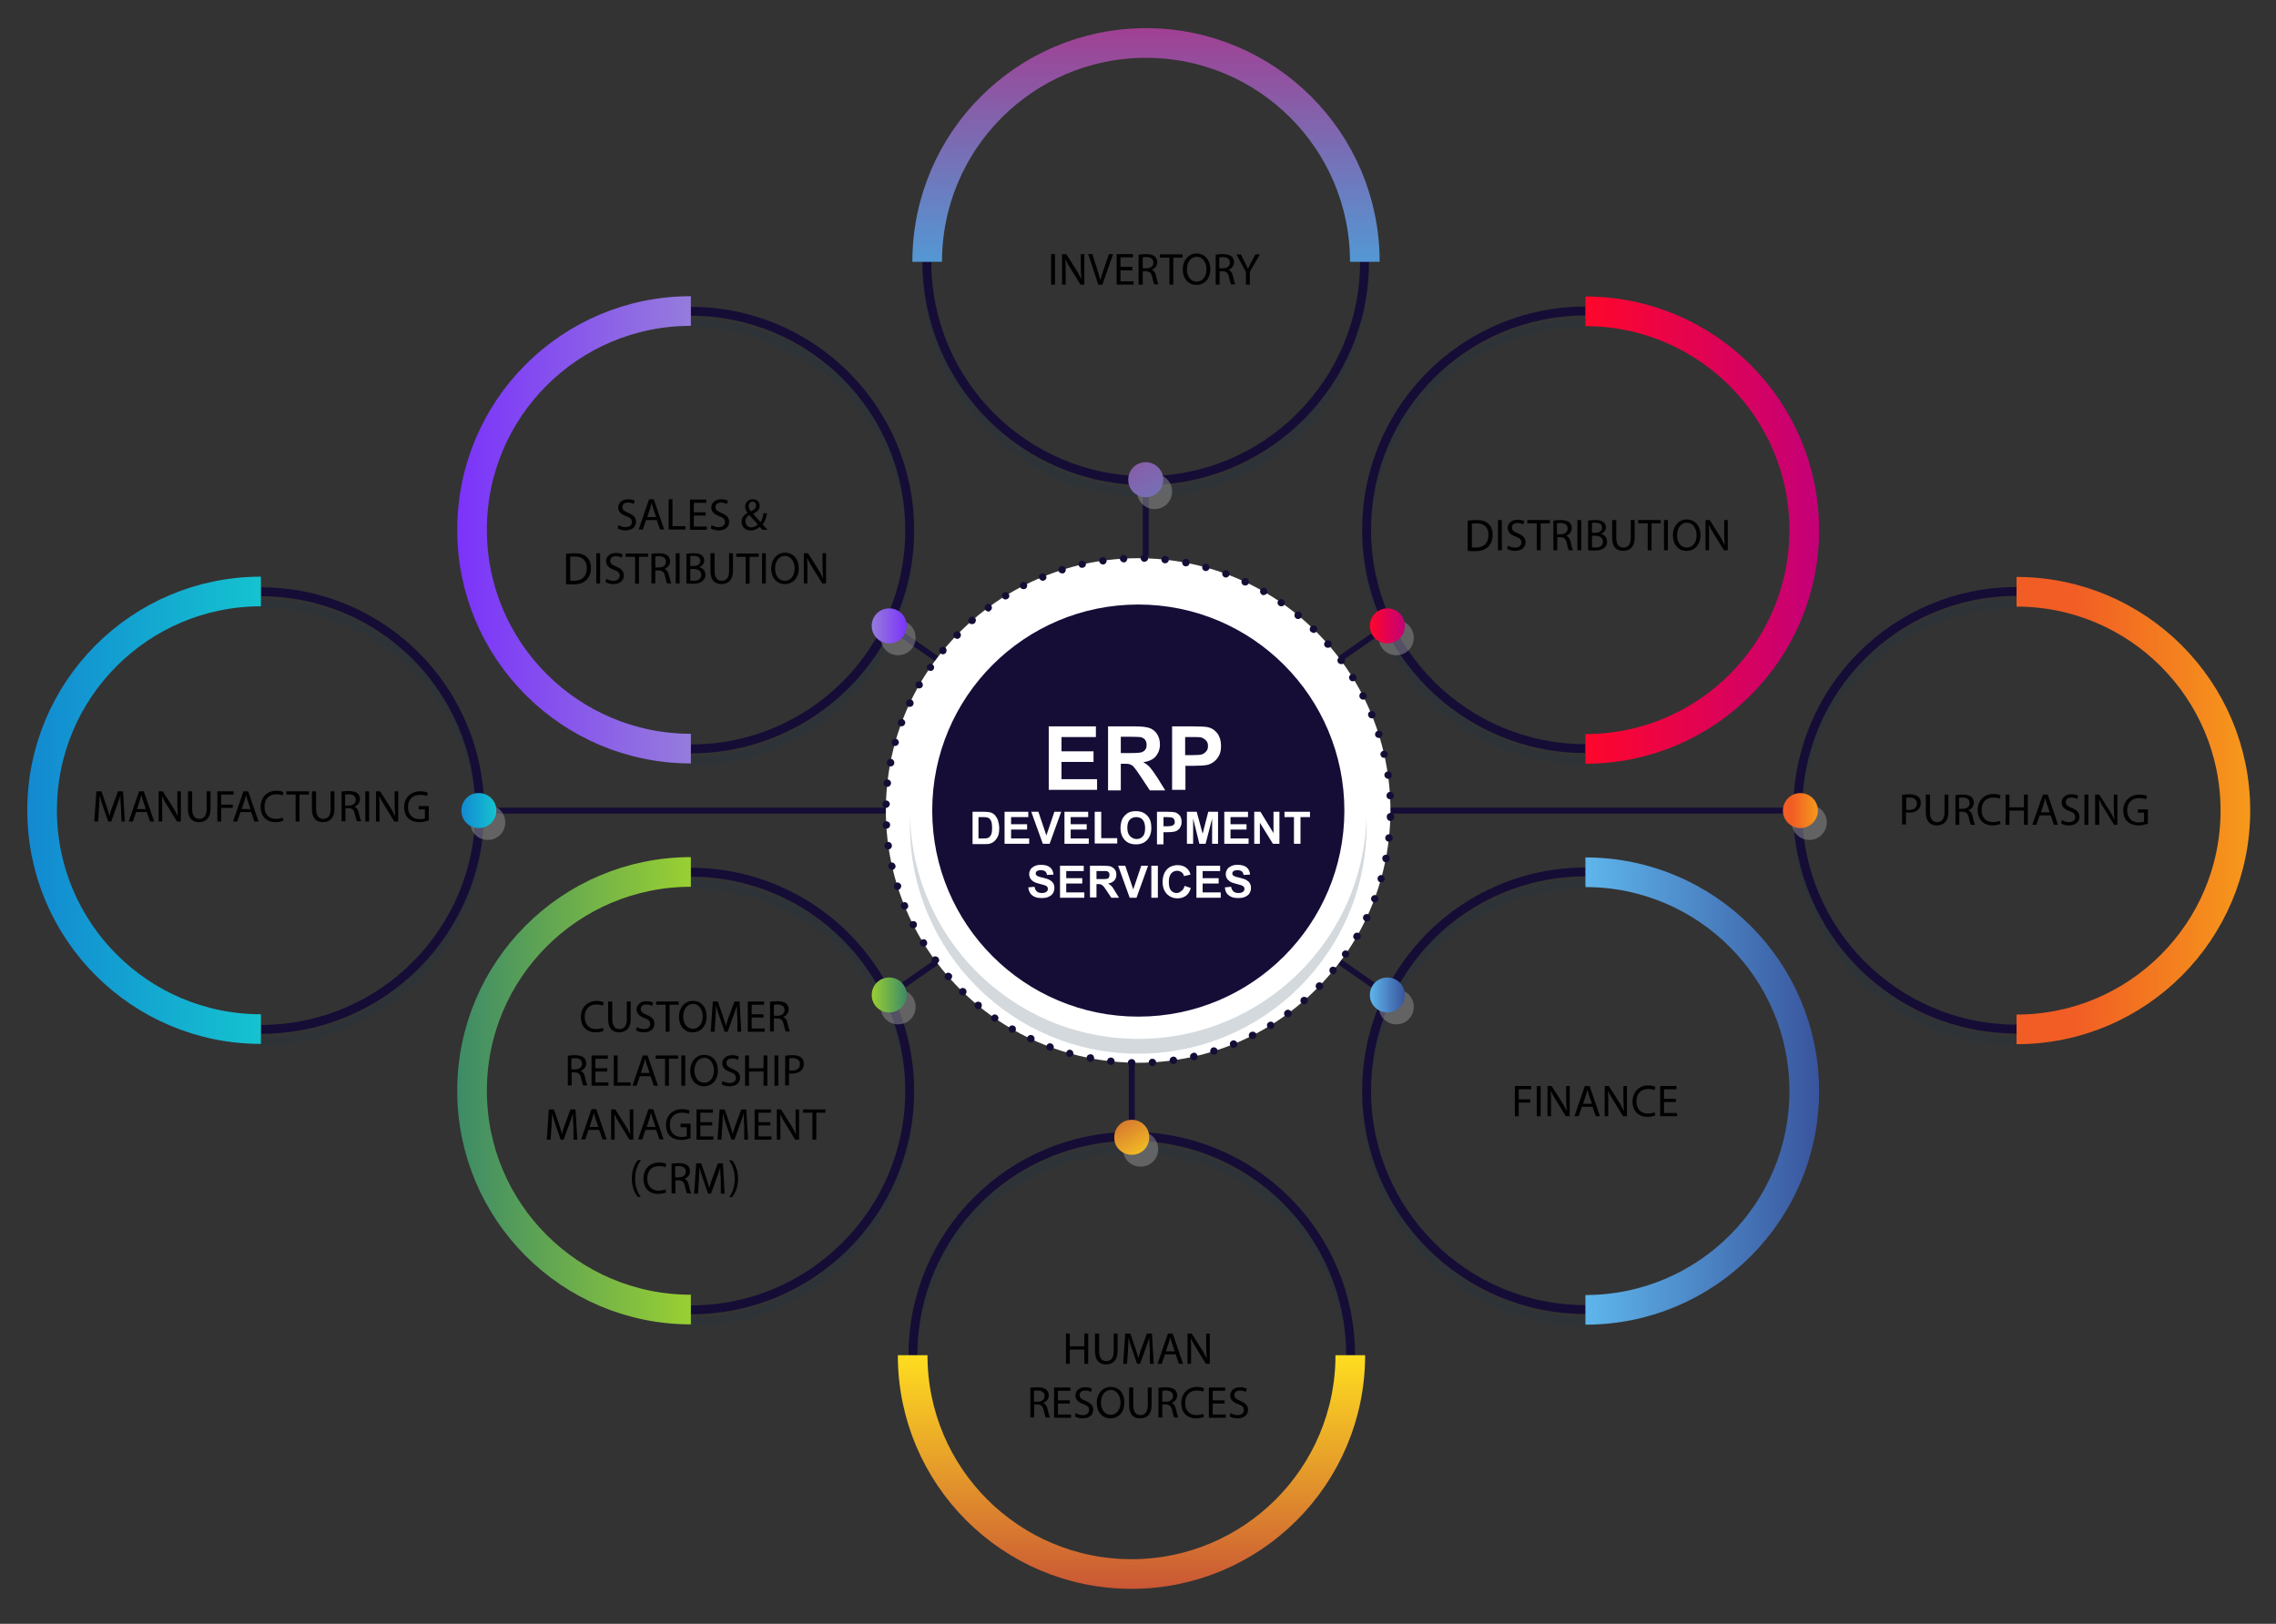 <?xml version="1.0" encoding="utf-8"?>
<!-- Generator: Adobe Illustrator 23.0.5, SVG Export Plug-In . SVG Version: 6.00 Build 0)  -->
<svg version="1.1" xmlns="http://www.w3.org/2000/svg" xmlns:xlink="http://www.w3.org/1999/xlink" x="0px" y="0px"
	 viewBox="0 0 767.6 547.7" style="enable-background:new 0 0 767.6 547.7;" xml:space="preserve">
<rect x="0" y="0" width="767.6" height="547.7" fill="#333333" stroke="none"/>
<style type="text/css">
	.st0{fill:none;stroke:#150D36;stroke-width:2;stroke-miterlimit:10;}
	.st1{opacity:0.19;}
	.st2{fill:none;stroke:#19374C;stroke-width:3;stroke-miterlimit:10;}
	.st3{fill:none;stroke:#150D36;stroke-width:3;stroke-miterlimit:10;}
	.st4{fill:none;stroke:url(#SVGID_1_);stroke-width:10;stroke-miterlimit:10;}
	.st5{fill:none;stroke:url(#SVGID_2_);stroke-width:10;stroke-miterlimit:10;}
	.st6{fill:none;stroke:url(#SVGID_3_);stroke-width:10;stroke-miterlimit:10;}
	.st7{fill:none;stroke:url(#SVGID_4_);stroke-width:10;stroke-miterlimit:10;}
	.st8{fill:none;stroke:url(#SVGID_5_);stroke-width:10;stroke-miterlimit:10;}
	.st9{fill:none;stroke:url(#SVGID_6_);stroke-width:10;stroke-miterlimit:10;}
	.st10{opacity:0.5;}
	.st11{fill:#939393;}
	.st12{fill:url(#SVGID_7_);}
	.st13{fill:url(#SVGID_8_);}
	.st14{fill:url(#SVGID_9_);}
	.st15{fill:url(#SVGID_10_);}
	.st16{fill:url(#SVGID_11_);}
	.st17{fill:url(#SVGID_12_);}
	.st18{fill:#FFFFFF;}
	.st19{fill:#150D36;}
	.st20{fill:#19374C;}
	.st21{fill:none;stroke:url(#SVGID_13_);stroke-width:10;stroke-miterlimit:10;}
	.st22{fill:url(#SVGID_14_);}
	.st23{fill:none;stroke:url(#SVGID_15_);stroke-width:10;stroke-miterlimit:10;}
	.st24{fill:url(#SVGID_16_);}
</style>
<g id="BACKGROUND">
</g>
<g id="OBJECTS">
	<g>
		<line class="st0" x1="458.1" y1="273.4" x2="607" y2="273.4"/>
		<line class="st0" x1="160.3" y1="273.4" x2="309.2" y2="273.4"/>
		<g>
			<g class="st1">
				<path class="st2" d="M233,109c40.7,0,73.8,33,73.8,73.8s-33,73.8-73.8,73.8"/>
			</g>
			<g>
				<path class="st3" d="M233,105c40.7,0,73.8,33,73.8,73.8s-33,73.8-73.8,73.8"/>
			</g>
		</g>
		<g>
			<linearGradient id="SVGID_1_" gradientUnits="userSpaceOnUse" x1="154.221" y1="178.764" x2="232.985" y2="178.764">
				<stop  offset="0" style="stop-color:#7B33FA"/>
				<stop  offset="1" style="stop-color:#957CDC"/>
			</linearGradient>
			<path class="st4" d="M233,252.5c-40.7,0-73.8-33-73.8-73.8s33-73.8,73.8-73.8"/>
		</g>
		<g>
			<g class="st1">
				<path class="st2" d="M88,203.6c40.7,0,73.8,33,73.8,73.8c0,40.7-33,73.8-73.8,73.8"/>
			</g>
			<g>
				<path class="st3" d="M88,199.6c40.7,0,73.8,33,73.8,73.8c0,40.7-33,73.8-73.8,73.8"/>
			</g>
		</g>
		<g>
			<linearGradient id="SVGID_2_" gradientUnits="userSpaceOnUse" x1="9.219" y1="273.354" x2="87.983" y2="273.354">
				<stop  offset="5.100000e-07" style="stop-color:#1389D1"/>
				<stop  offset="1" style="stop-color:#14C3D0"/>
			</linearGradient>
			<path class="st5" d="M88,347.1c-40.7,0-73.8-33-73.8-73.8c0-40.7,33-73.8,73.8-73.8"/>
		</g>
		<g>
			<g>
				<g class="st1">
					<path class="st2" d="M534.7,256.5c-40.7,0-73.8-33-73.8-73.8c0-40.7,33-73.8,73.8-73.8"/>
				</g>
				<g>
					<path class="st3" d="M534.7,252.5c-40.7,0-73.8-33-73.8-73.8c0-40.7,33-73.8,73.8-73.8"/>
				</g>
			</g>
			<g>
				<linearGradient id="SVGID_3_" gradientUnits="userSpaceOnUse" x1="534.733" y1="178.764" x2="613.497" y2="178.764">
					<stop  offset="3.722630e-03" style="stop-color:#FF062C"/>
					<stop  offset="0.993" style="stop-color:#C40077"/>
				</linearGradient>
				<path class="st6" d="M534.7,105c40.7,0,73.8,33,73.8,73.8c0,40.7-33,73.8-73.8,73.8"/>
			</g>
		</g>
		<g>
			<g class="st1">
				<path class="st2" d="M534.7,445.7c-40.7,0-73.8-33-73.8-73.8s33-73.8,73.8-73.8"/>
			</g>
			<g>
				<path class="st3" d="M534.7,441.7c-40.7,0-73.8-33-73.8-73.8s33-73.8,73.8-73.8"/>
			</g>
		</g>
		<g>
			<linearGradient id="SVGID_4_" gradientUnits="userSpaceOnUse" x1="534.733" y1="367.944" x2="613.497" y2="367.944">
				<stop  offset="1.117200e-02" style="stop-color:#5EB5EB"/>
				<stop  offset="0.993" style="stop-color:#39559E"/>
			</linearGradient>
			<path class="st7" d="M534.7,294.2c40.7,0,73.8,33,73.8,73.8s-33,73.8-73.8,73.8"/>
		</g>
		<g>
			<g class="st1">
				<path class="st2" d="M680.1,351.1c-40.7,0-73.8-33-73.8-73.8c0-40.7,33-73.8,73.8-73.8"/>
			</g>
			<g>
				<path class="st3" d="M680.1,347.1c-40.7,0-73.8-33-73.8-73.8c0-40.7,33-73.8,73.8-73.8"/>
			</g>
		</g>
		<g>
			<linearGradient id="SVGID_5_" gradientUnits="userSpaceOnUse" x1="680.105" y1="273.354" x2="758.869" y2="273.354">
				<stop  offset="0.245" style="stop-color:#F15D24"/>
				<stop  offset="0.414" style="stop-color:#F26B22"/>
				<stop  offset="1" style="stop-color:#F6991B"/>
			</linearGradient>
			<path class="st8" d="M680.1,199.6c40.7,0,73.8,33,73.8,73.8c0,40.7-33,73.8-73.8,73.8"/>
		</g>
		<g>
			<g class="st1">
				<path class="st2" d="M233,298.2c40.7,0,73.8,33,73.8,73.8c0,40.7-33,73.8-73.8,73.8"/>
			</g>
			<g>
				<path class="st3" d="M233,294.2c40.7,0,73.8,33,73.8,73.8c0,40.7-33,73.8-73.8,73.8"/>
			</g>
		</g>
		<g>
			<linearGradient id="SVGID_6_" gradientUnits="userSpaceOnUse" x1="154.221" y1="367.944" x2="232.985" y2="367.944">
				<stop  offset="0" style="stop-color:#3D8B67"/>
				<stop  offset="1" style="stop-color:#9AD032"/>
			</linearGradient>
			<path class="st9" d="M233,441.7c-40.7,0-73.8-33-73.8-73.8c0-40.7,33-73.8,73.8-73.8"/>
		</g>
		<g>
			<g>
				<line class="st0" x1="436.2" y1="233.1" x2="467.9" y2="211.1"/>
				<g>
					<g class="st10">
						<path class="st11" d="M465,215.1c0,3.3,2.6,5.9,5.9,5.9c3.3,0,5.9-2.6,5.9-5.9s-2.6-5.9-5.9-5.9
							C467.7,209.2,465,211.8,465,215.1z"/>
					</g>
					<g>
						<linearGradient id="SVGID_7_" gradientUnits="userSpaceOnUse" x1="462.016" y1="211.1" x2="473.839" y2="211.1">
							<stop  offset="3.722630e-03" style="stop-color:#FF062C"/>
							<stop  offset="0.993" style="stop-color:#C40077"/>
						</linearGradient>
						<path class="st12" d="M462,211.1c0,3.3,2.6,5.9,5.9,5.9c3.3,0,5.9-2.6,5.9-5.9s-2.6-5.9-5.9-5.9
							C464.7,205.2,462,207.8,462,211.1z"/>
					</g>
				</g>
			</g>
			<g>
				<line class="st0" x1="436.2" y1="313.6" x2="467.9" y2="335.6"/>
				<g>
					<g class="st10">
						<path class="st11" d="M465,339.6c0-3.3,2.6-5.9,5.9-5.9c3.3,0,5.9,2.6,5.9,5.9c0,3.3-2.6,5.9-5.9,5.9
							C467.7,345.5,465,342.9,465,339.6z"/>
					</g>
					<g>
						
							<linearGradient id="SVGID_8_" gradientUnits="userSpaceOnUse" x1="462.016" y1="137.916" x2="473.839" y2="137.916" gradientTransform="matrix(1 0 0 -1 0 473.524)">
							<stop  offset="1.117200e-02" style="stop-color:#5EB5EB"/>
							<stop  offset="0.993" style="stop-color:#39559E"/>
						</linearGradient>
						<path class="st13" d="M462,335.6c0-3.3,2.6-5.9,5.9-5.9c3.3,0,5.9,2.6,5.9,5.9c0,3.3-2.6,5.9-5.9,5.9
							C464.7,341.5,462,338.9,462,335.6z"/>
					</g>
				</g>
			</g>
		</g>
		<g>
			<g class="st10">
				<circle class="st11" cx="610.2" cy="277.4" r="5.9"/>
			</g>
			<g>
				<linearGradient id="SVGID_9_" gradientUnits="userSpaceOnUse" x1="601.313" y1="273.354" x2="613.137" y2="273.354">
					<stop  offset="0.245" style="stop-color:#F15D24"/>
					<stop  offset="0.414" style="stop-color:#F26B22"/>
					<stop  offset="1" style="stop-color:#F6991B"/>
				</linearGradient>
				<circle class="st14" cx="607.2" cy="273.4" r="5.9"/>
			</g>
		</g>
		<g>
			<g class="st10">
				<path class="st11" d="M158.6,277.4c0,3.3,2.6,5.9,5.9,5.9c3.3,0,5.9-2.6,5.9-5.9c0-3.3-2.6-5.9-5.9-5.9
					C161.2,271.4,158.6,274.1,158.6,277.4z"/>
			</g>
			<g>
				<linearGradient id="SVGID_10_" gradientUnits="userSpaceOnUse" x1="155.58" y1="273.354" x2="167.404" y2="273.354">
					<stop  offset="5.100000e-07" style="stop-color:#1389D1"/>
					<stop  offset="1" style="stop-color:#14C3D0"/>
				</linearGradient>
				<path class="st15" d="M155.6,273.4c0,3.3,2.6,5.9,5.9,5.9c3.3,0,5.9-2.6,5.9-5.9c0-3.3-2.6-5.9-5.9-5.9
					C158.2,267.4,155.6,270.1,155.6,273.4z"/>
			</g>
		</g>
		<g>
			<line class="st0" x1="331.6" y1="233.1" x2="299.9" y2="211.1"/>
			<g>
				<g class="st10">
					<path class="st11" d="M308.8,215.1c0,3.3-2.6,5.9-5.9,5.9c-3.3,0-5.9-2.6-5.9-5.9s2.6-5.9,5.9-5.9
						C306.2,209.2,308.8,211.8,308.8,215.1z"/>
				</g>
				<g>
					
						<linearGradient id="SVGID_11_" gradientUnits="userSpaceOnUse" x1="55.535" y1="211.1" x2="67.358" y2="211.1" gradientTransform="matrix(-1 0 0 1 361.333 0)">
						<stop  offset="0" style="stop-color:#7B33FA"/>
						<stop  offset="1" style="stop-color:#957CDC"/>
					</linearGradient>
					<path class="st16" d="M305.8,211.1c0,3.3-2.6,5.9-5.9,5.9c-3.3,0-5.9-2.6-5.9-5.9s2.6-5.9,5.9-5.9
						C303.2,205.2,305.8,207.8,305.8,211.1z"/>
				</g>
			</g>
		</g>
		<g>
			<line class="st0" x1="331.6" y1="313.6" x2="299.9" y2="335.6"/>
			<g>
				<g class="st10">
					<path class="st11" d="M308.8,339.6c0-3.3-2.6-5.9-5.9-5.9c-3.3,0-5.9,2.6-5.9,5.9c0,3.3,2.6,5.9,5.9,5.9
						C306.2,345.5,308.8,342.9,308.8,339.6z"/>
				</g>
				<g>
					
						<linearGradient id="SVGID_12_" gradientUnits="userSpaceOnUse" x1="55.535" y1="137.916" x2="67.358" y2="137.916" gradientTransform="matrix(-1 0 0 -1 361.333 473.524)">
						<stop  offset="0" style="stop-color:#3D8B67"/>
						<stop  offset="1" style="stop-color:#9AD032"/>
					</linearGradient>
					<path class="st17" d="M305.8,335.6c0-3.3-2.6-5.9-5.9-5.9c-3.3,0-5.9,2.6-5.9,5.9c0,3.3,2.6,5.9,5.9,5.9
						C303.2,341.5,305.8,338.9,305.8,335.6z"/>
				</g>
			</g>
		</g>
		<g>
			
				<ellipse transform="matrix(0.707 -0.707 0.707 0.707 -80.861 351.493)" class="st18" cx="383.9" cy="273.4" rx="85.1" ry="85.1"/>
		</g>
		<g>
			<path class="st19" d="M381.6,359.7c-0.7,0-1.2-0.6-1.2-1.3l0,0c0-0.7,0.6-1.2,1.3-1.2l0,0c0.7,0,1.2,0.6,1.2,1.3l0,0
				C382.9,359.1,382.3,359.7,381.6,359.7L381.6,359.7C381.7,359.7,381.6,359.7,381.6,359.7z M387.4,358.4c0-0.7,0.5-1.3,1.2-1.3l0,0
				c0.7,0,1.3,0.5,1.3,1.2l0,0c0,0.7-0.5,1.3-1.2,1.3l0,0c0,0,0,0-0.1,0l0,0C388,359.6,387.5,359,387.4,358.4z M374.5,359.2
				c-0.7-0.1-1.2-0.7-1.1-1.4l0,0c0.1-0.7,0.7-1.2,1.4-1.1l0,0c0.7,0.1,1.2,0.7,1.1,1.4l0,0c-0.1,0.6-0.6,1.1-1.2,1.1l0,0
				C374.6,359.2,374.6,359.2,374.5,359.2z M394.5,357.8c-0.1-0.7,0.4-1.3,1.1-1.4l0,0c0.7-0.1,1.3,0.4,1.4,1.1l0,0
				c0.1,0.7-0.4,1.3-1.1,1.4l0,0c-0.1,0-0.1,0-0.2,0l0,0C395.1,358.9,394.5,358.4,394.5,357.8z M367.5,358.1c-0.7-0.1-1.1-0.8-1-1.5
				l0,0c0.1-0.7,0.8-1.1,1.5-1l0,0c0.7,0.1,1.1,0.8,1,1.5l0,0c-0.1,0.6-0.6,1-1.2,1l0,0C367.6,358.2,367.5,358.2,367.5,358.1z
				 M401.4,356.6c-0.2-0.7,0.3-1.3,1-1.5l0,0c0.7-0.2,1.3,0.3,1.5,1l0,0c0.2,0.7-0.3,1.3-0.9,1.5l0,0l0,0l0,0c-0.1,0-0.2,0-0.3,0
				l0,0C402,357.6,401.5,357.2,401.4,356.6z M360.5,356.5c-0.7-0.2-1-0.9-0.9-1.5l0,0c0.2-0.7,0.9-1.1,1.5-0.9l0,0
				c0.7,0.2,1,0.9,0.9,1.5l0,0c-0.2,0.5-0.7,0.9-1.2,0.9l0,0C360.7,356.5,360.6,356.5,360.5,356.5z M408.2,354.9
				c-0.2-0.7,0.2-1.4,0.8-1.6l0,0c0.7-0.2,1.4,0.2,1.6,0.8l0,0c0.2,0.7-0.2,1.4-0.8,1.6l0,0c-0.1,0-0.3,0-0.4,0l0,0
				C408.9,355.8,408.4,355.5,408.2,354.9z M353.7,354.3C353.7,354.3,353.7,354.3,353.7,354.3L353.7,354.3c-0.6-0.2-1-1-0.7-1.6l0,0
				c0.2-0.7,1-1,1.6-0.7l0,0c0.6,0.2,1,1,0.7,1.6l0,0c-0.2,0.5-0.7,0.8-1.2,0.8l0,0C354,354.4,353.9,354.3,353.7,354.3z
				 M414.9,352.6c-0.3-0.6,0-1.4,0.7-1.6l0,0c0.6-0.3,1.4,0.1,1.6,0.7l0,0c0.3,0.6,0,1.4-0.7,1.6l0,0c-0.2,0.1-0.3,0.1-0.5,0.1l0,0
				C415.5,353.4,415,353.1,414.9,352.6z M347.1,351.5c-0.6-0.3-0.9-1-0.6-1.7l0,0c0.3-0.6,1-0.9,1.7-0.6l0,0c0.6,0.3,0.9,1,0.6,1.7
				l0,0c-0.2,0.5-0.7,0.7-1.1,0.7l0,0C347.5,351.6,347.3,351.6,347.1,351.5z M421.3,349.8c-0.3-0.6-0.1-1.4,0.6-1.7l0,0
				c0.6-0.3,1.4-0.1,1.7,0.5l0,0c0.3,0.6,0.1,1.4-0.5,1.7l0,0l0,0l0,0c-0.2,0.1-0.4,0.1-0.6,0.1l0,0
				C421.9,350.5,421.5,350.2,421.3,349.8z M340.8,348.2c-0.6-0.4-0.8-1.1-0.5-1.7l0,0c0.3-0.6,1.1-0.8,1.7-0.5l0,0
				c0.6,0.3,0.8,1.1,0.5,1.7l0,0c-0.2,0.4-0.6,0.6-1.1,0.6l0,0C341.2,348.4,341,348.3,340.8,348.2z M427.5,346.5
				c-0.4-0.6-0.2-1.4,0.4-1.7l0,0c0.6-0.4,1.4-0.2,1.7,0.4l0,0c0.4,0.6,0.2,1.4-0.4,1.7l0,0c-0.2,0.1-0.4,0.2-0.7,0.2l0,0
				C428.1,347,427.7,346.8,427.5,346.5z M334.8,344.4c-0.6-0.4-0.7-1.2-0.3-1.7l0,0c0.4-0.6,1.2-0.7,1.7-0.3l0,0
				c0.6,0.4,0.7,1.2,0.3,1.7l0,0c-0.2,0.3-0.6,0.5-1,0.5l0,0C335.3,344.6,335,344.6,334.8,344.4z M433.3,342.6
				c-0.4-0.6-0.3-1.3,0.3-1.8l0,0c0.6-0.4,1.3-0.3,1.8,0.3l0,0c0.4,0.5,0.3,1.3-0.3,1.8l0,0c-0.2,0.2-0.5,0.2-0.7,0.2l0,0
				C434,343.1,433.6,342.9,433.3,342.6z M329.1,340.1L329.1,340.1L329.1,340.1c-0.5-0.4-0.6-1.2-0.2-1.8l0,0
				c0.4-0.5,1.2-0.6,1.8-0.2h0c0.5,0.4,0.6,1.2,0.2,1.8l0,0c-0.3,0.3-0.6,0.5-1,0.5l0,0C329.6,340.4,329.3,340.3,329.1,340.1z
				 M438.9,338.3c-0.5-0.5-0.4-1.3,0.1-1.8l0,0c0.5-0.4,1.3-0.4,1.8,0.1l0,0c0.5,0.5,0.4,1.3-0.1,1.8l0,0c-0.2,0.2-0.5,0.3-0.8,0.3
				l0,0C439.5,338.7,439.1,338.6,438.9,338.3z M323.8,335.4c-0.5-0.5-0.5-1.3,0-1.8l0,0c0.5-0.5,1.3-0.5,1.8,0l0,0
				c0.5,0.5,0.5,1.3,0,1.8l0,0c-0.2,0.3-0.6,0.4-0.9,0.4l0,0C324.3,335.7,324,335.6,323.8,335.4z M444.1,333.5
				c-0.5-0.5-0.5-1.3,0-1.8v0c0.5-0.5,1.3-0.5,1.8,0l0,0c0.5,0.5,0.5,1.3,0,1.8l0,0c0,0,0,0,0,0l0,0c-0.3,0.3-0.6,0.4-0.9,0.4l0,0
				C444.6,333.9,444.3,333.7,444.1,333.5z M318.9,330.2L318.9,330.2L318.9,330.2c-0.5-0.5-0.4-1.3,0.1-1.8l0,0
				c0.5-0.5,1.3-0.4,1.8,0.1l0,0c0.5,0.5,0.4,1.3-0.1,1.8l0,0c-0.2,0.2-0.5,0.3-0.8,0.3l0,0C319.4,330.6,319.1,330.5,318.9,330.2z
				 M448.8,328.3c-0.5-0.4-0.6-1.2-0.2-1.8l0,0c0.4-0.5,1.2-0.6,1.8-0.2l0,0c0.5,0.4,0.6,1.2,0.2,1.8l0,0l0,0l0,0
				c-0.3,0.3-0.6,0.5-1,0.5l0,0C449.3,328.6,449.1,328.5,448.8,328.3z M314.4,324.6c-0.4-0.6-0.3-1.3,0.3-1.8l0,0
				c0.5-0.4,1.3-0.3,1.8,0.3l0,0c0.4,0.6,0.3,1.3-0.3,1.8l0,0c-0.2,0.2-0.5,0.3-0.7,0.3l0,0C315,325.1,314.6,325,314.4,324.6z
				 M453.1,322.8c-0.6-0.4-0.7-1.2-0.3-1.7l0,0c0.4-0.6,1.2-0.7,1.7-0.3l0,0c0.6,0.4,0.7,1.2,0.3,1.7l0,0c-0.2,0.4-0.6,0.5-1,0.5
				l0,0C453.6,323,453.4,322.9,453.1,322.8z M310.4,318.7L310.4,318.7L310.4,318.7c-0.4-0.6-0.2-1.3,0.4-1.7l0,0
				c0.6-0.4,1.4-0.2,1.7,0.4h0c0.4,0.6,0.2,1.4-0.4,1.7l0,0c-0.2,0.1-0.4,0.2-0.7,0.2l0,0C311,319.3,310.6,319.1,310.4,318.7z
				 M457,316.9c-0.6-0.3-0.8-1.1-0.4-1.7v0c0.3-0.6,1.1-0.8,1.7-0.5l0,0c0.6,0.3,0.8,1.1,0.5,1.7l0,0c-0.2,0.4-0.6,0.6-1.1,0.6l0,0
				C457.4,317.1,457.2,317,457,316.9z M306.9,312.5L306.9,312.5L306.9,312.5c-0.3-0.6-0.1-1.4,0.5-1.7l0,0c0.6-0.3,1.4-0.1,1.7,0.5
				l0,0c0.3,0.6,0.1,1.4-0.5,1.7l0,0c-0.2,0.1-0.4,0.1-0.6,0.1l0,0C307.5,313.2,307.1,312.9,306.9,312.5z M460.4,310.7
				c-0.6-0.3-0.9-1-0.6-1.7l0,0c0.3-0.6,1-0.9,1.7-0.6l0,0c0.6,0.3,0.9,1,0.6,1.7l0,0l0,0l0,0c-0.2,0.5-0.7,0.7-1.1,0.7l0,0
				C460.7,310.8,460.5,310.8,460.4,310.7z M303.9,306c-0.3-0.6,0-1.4,0.7-1.6l0,0c0.6-0.3,1.4,0,1.6,0.7l0,0c0.3,0.6,0,1.4-0.7,1.6
				l0,0c-0.2,0.1-0.3,0.1-0.5,0.1l0,0C304.6,306.8,304.1,306.5,303.9,306z M463.2,304.3c-0.6-0.2-1-1-0.7-1.6l0,0
				c0.2-0.6,1-1,1.6-0.7l0,0c0.6,0.2,1,1,0.7,1.6l0,0l0,0l0,0c-0.2,0.5-0.7,0.8-1.2,0.8l0,0C463.5,304.3,463.3,304.3,463.2,304.3z
				 M301.5,299.3c-0.2-0.7,0.2-1.4,0.8-1.6l0,0c0.7-0.2,1.4,0.2,1.6,0.8l0,0c0.2,0.6-0.2,1.4-0.8,1.6l0,0c-0.1,0-0.3,0.1-0.4,0.1
				l0,0C302.1,300.2,301.7,299.8,301.5,299.3z M465.5,297.6c-0.7-0.2-1-0.9-0.9-1.5l0,0c0.2-0.7,0.9-1.1,1.5-0.9l0,0
				c0.7,0.2,1,0.9,0.9,1.5l0,0l0,0l0,0c-0.1,0.5-0.6,0.9-1.2,0.9l0,0C465.7,297.7,465.6,297.6,465.5,297.6z M299.6,292.4
				c-0.2-0.7,0.3-1.3,0.9-1.5l0,0c0.7-0.1,1.3,0.3,1.5,1l0,0c0.2,0.7-0.3,1.3-0.9,1.5l0,0c-0.1,0-0.2,0-0.3,0l0,0
				C300.3,293.4,299.8,293,299.6,292.4z M467.2,290.8c-0.7-0.1-1.1-0.8-1-1.5l0,0c0.1-0.7,0.8-1.1,1.5-1l0,0c0.7,0.1,1.1,0.8,1,1.5
				l0,0l0,0l0,0c-0.1,0.6-0.6,1-1.2,1l0,0C467.3,290.8,467.3,290.8,467.2,290.8z M298.3,285.4C298.3,285.4,298.3,285.4,298.3,285.4
				L298.3,285.4c-0.1-0.7,0.4-1.3,1.1-1.4l0,0c0.7-0.1,1.3,0.4,1.4,1.1l0,0c0.1,0.7-0.4,1.3-1.1,1.4l0,0c-0.1,0-0.1,0-0.2,0l0,0
				C299,286.5,298.4,286,298.3,285.4z M468.3,283.9c-0.7-0.1-1.2-0.7-1.1-1.4l0,0c0.1-0.7,0.7-1.2,1.4-1.1l0,0
				c0.7,0.1,1.2,0.7,1.1,1.4l0,0c-0.1,0.6-0.6,1.1-1.2,1.1l0,0C468.4,283.9,468.4,283.9,468.3,283.9z M297.7,278.3
				c0-0.7,0.5-1.3,1.2-1.3l0,0c0.7,0,1.3,0.5,1.3,1.2l0,0c0,0.7-0.5,1.3-1.2,1.3l0,0c0,0,0,0-0.1,0l0,0
				C298.2,279.5,297.7,279,297.7,278.3z M468.9,276.9c-0.7,0-1.2-0.6-1.2-1.3l0,0c0,0,0-0.1,0-0.1l0,0c0,0,0-0.1,0-0.1l0,0
				c0-0.7,0.6-1.2,1.3-1.2l0,0c0.7,0,1.2,0.6,1.2,1.3l0,0c0,0,0,0.1,0,0.1l0,0c0,0,0,0.1,0,0.1l0,0l0,0l0,0
				C470.2,276.3,469.6,276.9,468.9,276.9L468.9,276.9C468.9,276.9,468.9,276.9,468.9,276.9z M298.8,272.5c-0.7,0-1.2-0.6-1.2-1.3
				l0,0c0-0.7,0.6-1.2,1.3-1.2l0,0c0.7,0,1.2,0.6,1.2,1.3l0,0C300,271.9,299.5,272.5,298.8,272.5L298.8,272.5
				C298.8,272.5,298.8,272.5,298.8,272.5z M467.6,268.4c0-0.7,0.5-1.3,1.2-1.3l0,0c0.7,0,1.3,0.5,1.3,1.2l0,0c0,0.7-0.5,1.3-1.2,1.3
				l0,0c0,0,0,0-0.1,0l0,0C468.2,269.6,467.6,269.1,467.6,268.4z M299.1,265.4c-0.7-0.1-1.2-0.7-1.1-1.4l0,0
				c0.1-0.7,0.7-1.2,1.4-1.1l0,0c0.7,0.1,1.2,0.7,1.1,1.4l0,0c-0.1,0.6-0.6,1.1-1.2,1.1l0,0C299.2,265.4,299.2,265.4,299.1,265.4z
				 M466.9,261.6c-0.1-0.7,0.4-1.3,1.1-1.4l0,0c0.7-0.1,1.3,0.4,1.4,1.1l0,0c0.1,0.7-0.4,1.3-1.1,1.4l0,0c-0.1,0-0.1,0-0.2,0l0,0
				C467.5,262.6,467,262.2,466.9,261.6z M300.1,258.5c-0.7-0.1-1.1-0.8-1-1.5l0,0c0.1-0.7,0.8-1.1,1.5-1l0,0c0.7,0.1,1.1,0.8,1,1.5
				l0,0c-0.1,0.6-0.6,1-1.2,1l0,0C300.2,258.5,300.1,258.5,300.1,258.5z M465.6,254.7L465.6,254.7c-0.2-0.7,0.3-1.3,0.9-1.5l0,0
				c0.7-0.1,1.3,0.3,1.5,0.9l0,0l0,0l0,0c0.2,0.7-0.3,1.4-0.9,1.5l0,0c-0.1,0-0.2,0-0.3,0l0,0C466.3,255.7,465.8,255.3,465.6,254.7z
				 M301.6,251.6c-0.7-0.2-1-0.9-0.9-1.5l0,0c0,0,0,0,0,0l0,0c0.2-0.7,0.9-1,1.5-0.9l0,0c0.7,0.2,1.1,0.9,0.9,1.5l0,0
				c-0.2,0.6-0.7,0.9-1.2,0.9l0,0C301.8,251.6,301.7,251.6,301.6,251.6z M463.8,248.1c-0.2-0.7,0.2-1.4,0.8-1.6l0,0
				c0.7-0.2,1.4,0.2,1.6,0.8l0,0c0.2,0.7-0.2,1.4-0.8,1.6l0,0c-0.1,0-0.3,0-0.4,0l0,0C464.5,248.9,464,248.6,463.8,248.1z
				 M303.6,244.9c-0.7-0.2-1-1-0.7-1.6l0,0c0,0,0,0,0,0l0,0c0.2-0.6,1-1,1.6-0.7l0,0c0.6,0.2,1,1,0.7,1.6l0,0
				c-0.2,0.5-0.7,0.8-1.2,0.8l0,0C303.9,245,303.8,244.9,303.6,244.9z M461.5,241.5c-0.3-0.6,0-1.4,0.7-1.6l0,0
				c0.6-0.3,1.4,0,1.6,0.7l0,0c0.3,0.6,0,1.4-0.7,1.6l0,0c-0.2,0.1-0.3,0.1-0.5,0.1l0,0C462.1,242.3,461.7,242,461.5,241.5z
				 M306.3,238.3c-0.6-0.3-0.9-1-0.6-1.7l0,0c0.3-0.6,1-0.9,1.7-0.6l0,0c0.6,0.3,0.9,1,0.6,1.7l0,0c-0.2,0.5-0.7,0.7-1.1,0.7l0,0
				C306.6,238.5,306.4,238.4,306.3,238.3z M458.6,235.3c-0.3-0.6-0.1-1.4,0.5-1.7l0,0c0.6-0.3,1.4-0.1,1.7,0.6l0,0
				c0.3,0.6,0.1,1.4-0.6,1.7l0,0c-0.2,0.1-0.4,0.1-0.6,0.1l0,0C459.2,235.9,458.8,235.7,458.6,235.3z M309.4,232.1
				c-0.6-0.4-0.8-1.1-0.5-1.7l0,0l0,0l0,0c0.3-0.6,1.1-0.8,1.7-0.5l0,0c0.6,0.3,0.8,1.1,0.5,1.7l0,0c-0.2,0.4-0.7,0.6-1.1,0.6l0,0
				C309.8,232.2,309.6,232.2,309.4,232.1z M455.2,229.2c-0.4-0.6-0.2-1.4,0.4-1.7l0,0c0.6-0.4,1.4-0.2,1.7,0.4l0,0l0,0l0,0
				c0.4,0.6,0.2,1.4-0.4,1.7l0,0c-0.2,0.1-0.4,0.2-0.7,0.2l0,0C455.8,229.8,455.4,229.6,455.2,229.2z M313.1,226.1
				c-0.6-0.4-0.7-1.2-0.3-1.7l0,0c0.4-0.6,1.2-0.7,1.7-0.3l0,0c0.6,0.4,0.7,1.2,0.3,1.7l0,0c-0.2,0.4-0.6,0.5-1,0.5l0,0
				C313.6,226.3,313.3,226.2,313.1,226.1z M451.3,223.5c-0.4-0.6-0.3-1.3,0.3-1.8l0,0c0.6-0.4,1.3-0.3,1.8,0.3l0,0l0,0l0,0
				c0.4,0.5,0.3,1.3-0.3,1.8l0,0c-0.2,0.2-0.5,0.2-0.8,0.2l0,0C451.9,224,451.5,223.8,451.3,223.5z M317.2,220.4
				c-0.5-0.4-0.6-1.2-0.2-1.8l0,0l0,0l0,0c0.4-0.5,1.2-0.6,1.8-0.2l0,0c0.5,0.4,0.6,1.2,0.2,1.8h0c-0.3,0.3-0.6,0.5-1,0.5l0,0
				C317.8,220.7,317.5,220.6,317.2,220.4z M446.9,218.1L446.9,218.1c-0.5-0.5-0.4-1.3,0.1-1.8l0,0c0.5-0.5,1.3-0.4,1.8,0.1l0,0l0,0
				l0,0c0.5,0.5,0.4,1.3-0.1,1.8l0,0c-0.2,0.2-0.5,0.3-0.8,0.3l0,0C447.5,218.5,447.2,218.4,446.9,218.1z M321.9,215.1
				c-0.5-0.5-0.5-1.3,0-1.8l0,0c0.5-0.5,1.3-0.5,1.8,0l0,0c0.5,0.5,0.5,1.3,0,1.8l0,0c-0.3,0.3-0.6,0.4-0.9,0.4l0,0
				C322.4,215.4,322.1,215.3,321.9,215.1z M442.1,213.1c-0.5-0.5-0.5-1.3,0-1.8l0,0c0.5-0.5,1.3-0.5,1.8,0l0,0
				c0.5,0.5,0.5,1.3,0,1.8l0,0c-0.3,0.3-0.6,0.4-0.9,0.4l0,0C442.7,213.4,442.4,213.3,442.1,213.1z M326.9,210.1
				c-0.5-0.5-0.4-1.3,0.1-1.8l0,0c0.5-0.5,1.3-0.4,1.8,0.1l0,0c0.5,0.5,0.4,1.3-0.1,1.8l0,0c-0.2,0.2-0.5,0.3-0.8,0.3l0,0
				C327.5,210.6,327.1,210.4,326.9,210.1z M437,208.5c-0.5-0.4-0.6-1.2-0.2-1.8l0,0c0.4-0.5,1.2-0.6,1.8-0.2l0,0
				c0.5,0.4,0.6,1.2,0.2,1.8l0,0c-0.2,0.3-0.6,0.5-1,0.5l0,0C437.5,208.8,437.2,208.7,437,208.5z M332.3,205.7
				c-0.4-0.6-0.3-1.3,0.3-1.8l0,0c0.5-0.4,1.3-0.3,1.7,0.3l0,0c0.4,0.6,0.3,1.3-0.3,1.8l0,0c-0.2,0.2-0.5,0.3-0.7,0.3l0,0
				C332.9,206.2,332.5,206,332.3,205.7z M431.4,204.3L431.4,204.3c-0.6-0.4-0.7-1.2-0.3-1.7l0,0c0.4-0.6,1.2-0.7,1.7-0.3l0,0
				c0.6,0.4,0.7,1.2,0.3,1.7l0,0c-0.2,0.4-0.6,0.5-1,0.5l0,0C431.9,204.5,431.7,204.5,431.4,204.3z M338.1,201.6
				c-0.4-0.6-0.2-1.4,0.4-1.7l0,0c0.6-0.4,1.4-0.2,1.7,0.4l0,0c0.4,0.6,0.2,1.4-0.4,1.7l0,0c-0.2,0.1-0.4,0.2-0.7,0.2l0,0
				C338.7,202.2,338.3,202,338.1,201.6z M425.6,200.6c-0.6-0.4-0.8-1.1-0.5-1.7l0,0c0.3-0.6,1.1-0.8,1.7-0.5l0,0
				c0.6,0.3,0.8,1.1,0.5,1.7l0,0c-0.2,0.4-0.7,0.6-1.1,0.6l0,0C426,200.8,425.8,200.7,425.6,200.6z M344.1,198.1
				c-0.3-0.6-0.1-1.4,0.5-1.7l0,0c0.6-0.3,1.4-0.1,1.7,0.5l0,0c0.3,0.6,0.1,1.4-0.5,1.7l0,0c-0.2,0.1-0.4,0.1-0.6,0.1l0,0
				C344.8,198.8,344.3,198.5,344.1,198.1z M419.4,197.4L419.4,197.4c-0.6-0.3-0.9-1-0.6-1.7l0,0c0.3-0.6,1-0.9,1.7-0.6l0,0
				c0,0,0,0,0,0l0,0c0.6,0.3,0.9,1,0.6,1.7l0,0c-0.2,0.5-0.7,0.7-1.1,0.7l0,0C419.8,197.5,419.6,197.5,419.4,197.4z M350.5,195.1
				c-0.3-0.6,0-1.4,0.7-1.6l0,0l0,0l0,0c0.6-0.3,1.4,0,1.6,0.7l0,0c0.3,0.6,0,1.4-0.7,1.6l0,0c-0.2,0.1-0.3,0.1-0.5,0.1l0,0
				C351.1,195.8,350.7,195.5,350.5,195.1z M413,194.7c-0.6-0.2-1-1-0.7-1.6l0,0c0.2-0.6,1-1,1.6-0.7l0,0c0.6,0.2,1,1,0.7,1.6l0,0
				c-0.2,0.5-0.7,0.8-1.2,0.8l0,0C413.3,194.8,413.2,194.8,413,194.7z M357,192.6c-0.2-0.7,0.1-1.4,0.8-1.6l0,0
				c0.7-0.2,1.4,0.2,1.6,0.8l0,0c0.2,0.7-0.2,1.4-0.8,1.6l0,0c-0.1,0-0.3,0-0.4,0l0,0C357.7,193.4,357.2,193.1,357,192.6z
				 M406.4,192.6L406.4,192.6c-0.7-0.2-1.1-0.9-0.9-1.5l0,0c0.2-0.7,0.9-1.1,1.5-0.9l0,0c0.7,0.2,1.1,0.9,0.9,1.5l0,0
				c-0.2,0.6-0.7,0.9-1.2,0.9l0,0C406.7,192.6,406.6,192.6,406.4,192.6z M363.8,190.6c-0.2-0.7,0.3-1.3,0.9-1.5l0,0
				c0.7-0.1,1.3,0.3,1.5,0.9l0,0c0.2,0.7-0.3,1.3-0.9,1.5l0,0c-0.1,0-0.2,0-0.3,0l0,0C364.4,191.6,363.9,191.2,363.8,190.6z
				 M399.7,191c-0.7-0.1-1.1-0.8-1-1.5l0,0c0.1-0.7,0.8-1.1,1.5-1l0,0l0,0l0,0c0.7,0.1,1.1,0.8,1,1.5l0,0c-0.1,0.6-0.6,1-1.2,1l0,0
				C399.9,191,399.8,191,399.7,191z M370.7,189.3c-0.1-0.7,0.4-1.3,1.1-1.4l0,0c0.7-0.1,1.3,0.4,1.4,1.1l0,0
				c0.1,0.7-0.4,1.3-1.1,1.4l0,0c-0.1,0-0.1,0-0.2,0l0,0C371.3,190.3,370.8,189.9,370.7,189.3z M392.8,190L392.8,190
				c-0.7-0.1-1.2-0.7-1.1-1.4l0,0c0.1-0.7,0.7-1.2,1.4-1.1l0,0c0.7,0.1,1.2,0.7,1.1,1.4l0,0c-0.1,0.6-0.6,1.1-1.2,1.1l0,0
				C392.9,190,392.9,190,392.8,190z M377.7,188.5c0-0.7,0.5-1.3,1.2-1.3l0,0l0,0l0,0c0.7,0,1.3,0.5,1.3,1.2l0,0
				c0,0.7-0.5,1.3-1.2,1.3l0,0c0,0-0.1,0-0.1,0l0,0C378.3,189.6,377.7,189.1,377.7,188.5z M385.9,189.5c-0.7,0-1.2-0.6-1.2-1.3l0,0
				c0-0.7,0.6-1.2,1.3-1.2l0,0c0.7,0,1.2,0.6,1.2,1.3l0,0C387.2,189,386.6,189.5,385.9,189.5L385.9,189.5
				C386,189.5,385.9,189.5,385.9,189.5z"/>
		</g>
		<g>
			<g class="st1">
				<circle class="st20" cx="383.9" cy="278.4" r="77"/>
			</g>
			<g>
				<circle class="st18" cx="383.9" cy="273.4" r="77"/>
			</g>
		</g>
		<g>
			<circle class="st19" cx="383.9" cy="273.4" r="69.5"/>
		</g>
		<g>
			<line class="st0" x1="386.4" y1="160.6" x2="386.4" y2="187.5"/>
			<g>
				<g class="st1">
					<path class="st2" d="M460.2,92.3c0,40.7-33,73.8-73.8,73.8c-40.7,0-73.8-33-73.8-73.8"/>
				</g>
				<g>
					<path class="st3" d="M460.2,88.3c0,40.7-33,73.8-73.8,73.8c-40.7,0-73.8-33-73.8-73.8"/>
				</g>
			</g>
			<g>
				
					<linearGradient id="SVGID_13_" gradientUnits="userSpaceOnUse" x1="-170.877" y1="108.846" x2="-92.114" y2="108.846" gradientTransform="matrix(0 1 -1 0 495.284 180.43)">
					<stop  offset="5.079873e-07" style="stop-color:#A14093"/>
					<stop  offset="1" style="stop-color:#5398D4"/>
				</linearGradient>
				<path class="st21" d="M312.7,88.3c0-40.7,33-73.8,73.8-73.8c40.7,0,73.8,33,73.8,73.8"/>
			</g>
			<g>
				<g class="st10">
					<path class="st11" d="M389.4,159.9c-3.3,0-5.9,2.6-5.9,5.9c0,3.3,2.6,5.9,5.9,5.9c3.3,0,5.9-2.6,5.9-5.9
						C395.4,162.6,392.7,159.9,389.4,159.9z"/>
				</g>
				<g>
					<linearGradient id="SVGID_14_" gradientUnits="userSpaceOnUse" x1="373.355" y1="138.425" x2="403.069" y2="191.568">
						<stop  offset="5.079873e-07" style="stop-color:#A14093"/>
						<stop  offset="1" style="stop-color:#5398D4"/>
					</linearGradient>
					<path class="st22" d="M386.4,155.9c-3.3,0-5.9,2.6-5.9,5.9c0,3.3,2.6,5.9,5.9,5.9c3.3,0,5.9-2.6,5.9-5.9
						C392.4,158.6,389.7,155.9,386.4,155.9z"/>
				</g>
			</g>
		</g>
		<g>
			<line class="st0" x1="381.7" y1="384.8" x2="381.7" y2="357.9"/>
			<g>
				<g class="st1">
					<path class="st2" d="M307.9,461.1c0-40.7,33-73.8,73.8-73.8c40.7,0,73.8,33,73.8,73.8"/>
				</g>
				<g>
					<path class="st3" d="M307.9,457.1c0-40.7,33-73.8,73.8-73.8c40.7,0,73.8,33,73.8,73.8"/>
				</g>
			</g>
			<g>
				
					<linearGradient id="SVGID_15_" gradientUnits="userSpaceOnUse" x1="176.005" y1="159.386" x2="254.769" y2="159.386" gradientTransform="matrix(0 -1 1 0 222.275 711.881)">
					<stop  offset="5.079873e-07" style="stop-color:#CA5735"/>
					<stop  offset="1" style="stop-color:#FFDD20"/>
				</linearGradient>
				<path class="st23" d="M455.4,457.1c0,40.7-33,73.8-73.8,73.8c-40.7,0-73.8-33-73.8-73.8"/>
			</g>
			<g>
				<g class="st10">
					<path class="st11" d="M384.7,393.5c3.3,0,5.9-2.6,5.9-5.9c0-3.3-2.6-5.9-5.9-5.9c-3.3,0-5.9,2.6-5.9,5.9
						C378.7,390.9,381.4,393.5,384.7,393.5z"/>
				</g>
				<g>
					<linearGradient id="SVGID_16_" gradientUnits="userSpaceOnUse" x1="375.421" y1="372.844" x2="387.849" y2="394.273">
						<stop  offset="5.079873e-07" style="stop-color:#CA5735"/>
						<stop  offset="1" style="stop-color:#FFDD20"/>
					</linearGradient>
					<path class="st24" d="M381.7,389.5c3.3,0,5.9-2.6,5.9-5.9c0-3.3-2.6-5.9-5.9-5.9c-3.3,0-5.9,2.6-5.9,5.9
						C375.7,386.9,378.4,389.5,381.7,389.5z"/>
				</g>
			</g>
		</g>
		<g>
			<g>
				<path d="M208.6,177.1c0.6,0.4,1.5,0.7,2.4,0.7c1.3,0,2.1-0.7,2.1-1.7c0-1-0.5-1.5-1.9-2c-1.7-0.6-2.7-1.5-2.7-2.9
					c0-1.6,1.3-2.8,3.3-2.8c1,0,1.8,0.2,2.3,0.5l-0.4,1.1c-0.3-0.2-1-0.5-1.9-0.5c-1.4,0-1.9,0.8-1.9,1.5c0,1,0.6,1.4,2,2
					c1.7,0.7,2.6,1.5,2.6,3c0,1.6-1.2,2.9-3.6,2.9c-1,0-2.1-0.3-2.6-0.7L208.6,177.1z"/>
				<path d="M217.9,175.4l-1.1,3.2h-1.4l3.5-10.2h1.6l3.5,10.2h-1.4l-1.1-3.2H217.9z M221.3,174.4l-1-2.9c-0.2-0.7-0.4-1.3-0.5-1.9
					h0c-0.2,0.6-0.3,1.2-0.5,1.8l-1,3H221.3z"/>
				<path d="M225.5,168.4h1.3v9.1h4.4v1.1h-5.7V168.4z"/>
				<path d="M238,173.9h-4v3.7h4.4v1.1h-5.7v-10.2h5.5v1.1H234v3.2h4V173.9z"/>
				<path d="M240,177.1c0.6,0.4,1.5,0.7,2.4,0.7c1.3,0,2.1-0.7,2.1-1.7c0-1-0.5-1.5-1.9-2c-1.7-0.6-2.7-1.5-2.7-2.9
					c0-1.6,1.3-2.8,3.3-2.8c1,0,1.8,0.2,2.3,0.5l-0.4,1.1c-0.3-0.2-1-0.5-1.9-0.5c-1.4,0-1.9,0.8-1.9,1.5c0,1,0.6,1.4,2,2
					c1.7,0.7,2.6,1.5,2.6,3c0,1.6-1.2,2.9-3.6,2.9c-1,0-2.1-0.3-2.6-0.7L240,177.1z"/>
				<path d="M257.2,178.7c-0.3-0.3-0.6-0.6-1-1c-0.9,0.8-1.9,1.2-3,1.2c-2,0-3.1-1.3-3.1-2.9c0-1.4,0.8-2.3,2-3v0
					c-0.5-0.7-0.8-1.4-0.8-2.1c0-1.2,0.9-2.5,2.6-2.5c1.3,0,2.3,0.8,2.3,2.2c0,1.1-0.6,1.9-2.2,2.7v0c0.9,1,1.8,2.1,2.5,2.8
					c0.5-0.7,0.8-1.7,1-3h1.2c-0.3,1.6-0.7,2.9-1.5,3.8c0.5,0.6,1.1,1.2,1.7,1.8H257.2z M255.6,176.9c-0.6-0.7-1.7-1.9-2.9-3.2
					c-0.5,0.3-1.3,1-1.3,2.1c0,1.2,0.9,2.1,2.1,2.1C254.4,177.8,255.1,177.4,255.6,176.9z M252.5,170.7c0,0.7,0.3,1.3,0.8,1.8
					c1-0.6,1.7-1.1,1.7-2c0-0.6-0.3-1.3-1.2-1.3C253,169.2,252.5,169.9,252.5,170.7z"/>
				<path d="M191,186.8c0.8-0.1,1.8-0.2,2.8-0.2c1.9,0,3.2,0.4,4.1,1.3c0.9,0.8,1.4,2,1.4,3.7c0,1.7-0.5,3-1.5,4
					c-1,1-2.5,1.5-4.5,1.5c-0.9,0-1.7,0-2.4-0.1V186.8z M192.3,195.8c0.3,0.1,0.8,0.1,1.3,0.1c2.8,0,4.3-1.6,4.3-4.3
					c0-2.4-1.3-3.9-4.1-3.9c-0.7,0-1.2,0.1-1.5,0.1V195.8z"/>
				<path d="M202.4,186.6v10.2h-1.3v-10.2H202.4z"/>
				<path d="M204.5,195.2c0.6,0.4,1.5,0.7,2.4,0.7c1.3,0,2.1-0.7,2.1-1.7c0-1-0.5-1.5-1.9-2c-1.7-0.6-2.7-1.5-2.7-2.9
					c0-1.6,1.3-2.8,3.3-2.8c1,0,1.8,0.2,2.3,0.5l-0.4,1.1c-0.3-0.2-1-0.5-1.9-0.5c-1.4,0-1.9,0.8-1.9,1.5c0,1,0.6,1.4,2,2
					c1.7,0.7,2.6,1.5,2.6,3c0,1.6-1.2,2.9-3.6,2.9c-1,0-2.1-0.3-2.6-0.7L204.5,195.2z"/>
				<path d="M214.1,187.8H211v-1.1h7.6v1.1h-3.1v9.1h-1.3V187.8z"/>
				<path d="M219.7,186.8c0.7-0.1,1.6-0.2,2.5-0.2c1.4,0,2.3,0.3,3,0.8c0.5,0.5,0.8,1.2,0.8,1.9c0,1.3-0.8,2.2-1.9,2.6v0
					c0.8,0.3,1.3,1,1.5,2.1c0.3,1.4,0.6,2.4,0.8,2.8H225c-0.2-0.3-0.4-1.2-0.7-2.4c-0.3-1.4-0.8-1.9-2-2H221v4.4h-1.3V186.8z
					 M221,191.4h1.3c1.4,0,2.3-0.8,2.3-1.9c0-1.3-1-1.9-2.3-1.9c-0.6,0-1.1,0.1-1.3,0.1V191.4z"/>
				<path d="M229.2,186.6v10.2h-1.3v-10.2H229.2z"/>
				<path d="M231.5,186.8c0.6-0.1,1.5-0.2,2.4-0.2c1.3,0,2.2,0.2,2.8,0.7c0.5,0.4,0.8,1,0.8,1.8c0,1-0.7,1.8-1.7,2.2v0
					c1,0.2,2.1,1,2.1,2.6c0,0.9-0.3,1.5-0.9,2c-0.7,0.7-1.9,1-3.5,1c-0.9,0-1.6-0.1-2-0.1V186.8z M232.8,190.9h1.2
					c1.4,0,2.2-0.7,2.2-1.7c0-1.2-0.9-1.7-2.2-1.7c-0.6,0-1,0-1.2,0.1V190.9z M232.8,195.8c0.3,0,0.6,0.1,1.1,0.1
					c1.4,0,2.6-0.5,2.6-2c0-1.4-1.2-2-2.6-2h-1.1V195.8z"/>
				<path d="M241,186.6v6c0,2.3,1,3.3,2.4,3.3c1.5,0,2.5-1,2.5-3.3v-6h1.3v6c0,3.1-1.7,4.4-3.9,4.4c-2.1,0-3.7-1.2-3.7-4.4v-6H241z"
					/>
				<path d="M251.4,187.8h-3.1v-1.1h7.6v1.1h-3.1v9.1h-1.3V187.8z"/>
				<path d="M258.3,186.6v10.2H257v-10.2H258.3z"/>
				<path d="M269.4,191.6c0,3.5-2.1,5.4-4.7,5.4c-2.7,0-4.6-2.1-4.6-5.2c0-3.2,2-5.4,4.7-5.4C267.6,186.5,269.4,188.6,269.4,191.6z
					 M261.4,191.8c0,2.2,1.2,4.1,3.3,4.1c2.1,0,3.3-1.9,3.3-4.2c0-2-1.1-4.2-3.3-4.2C262.5,187.5,261.4,189.6,261.4,191.8z"/>
				<path d="M271.1,196.8v-10.2h1.4l3.3,5.2c0.8,1.2,1.3,2.3,1.8,3.3l0,0c-0.1-1.4-0.2-2.6-0.2-4.2v-4.3h1.2v10.2h-1.3l-3.2-5.2
					c-0.7-1.1-1.4-2.3-1.9-3.4l0,0c0.1,1.3,0.1,2.5,0.1,4.2v4.4H271.1z"/>
			</g>
		</g>
		<g>
			<g>
				<path d="M355.8,85.7V96h-1.3V85.7H355.8z"/>
				<path d="M358.2,96V85.7h1.4l3.3,5.2c0.8,1.2,1.3,2.3,1.8,3.3l0,0c-0.1-1.4-0.2-2.6-0.2-4.2v-4.3h1.2V96h-1.3l-3.2-5.2
					c-0.7-1.1-1.4-2.3-1.9-3.4l0,0c0.1,1.3,0.1,2.5,0.1,4.2V96H358.2z"/>
				<path d="M370.4,96L367,85.7h1.4l1.6,5c0.4,1.4,0.8,2.6,1.1,3.8h0c0.3-1.2,0.7-2.5,1.2-3.8l1.7-5h1.4L371.8,96H370.4z"/>
				<path d="M381.9,91.2h-4v3.7h4.4V96h-5.7V85.7h5.5v1.1h-4.2v3.2h4V91.2z"/>
				<path d="M384,85.9c0.7-0.1,1.6-0.2,2.5-0.2c1.4,0,2.3,0.3,3,0.8c0.5,0.5,0.8,1.2,0.8,1.9c0,1.3-0.8,2.2-1.9,2.6v0
					c0.8,0.3,1.3,1,1.5,2.1c0.3,1.4,0.6,2.4,0.8,2.8h-1.4c-0.2-0.3-0.4-1.2-0.7-2.4c-0.3-1.4-0.8-1.9-2-2h-1.2V96H384V85.9z
					 M385.4,90.5h1.3c1.4,0,2.3-0.8,2.3-1.9c0-1.3-1-1.9-2.3-1.9c-0.6,0-1.1,0.1-1.3,0.1V90.5z"/>
				<path d="M394.3,86.9h-3.1v-1.1h7.6v1.1h-3.1V96h-1.3V86.9z"/>
				<path d="M408.2,90.7c0,3.5-2.1,5.4-4.7,5.4c-2.7,0-4.6-2.1-4.6-5.2c0-3.2,2-5.4,4.7-5.4C406.4,85.6,408.2,87.7,408.2,90.7z
					 M400.3,90.9c0,2.2,1.2,4.1,3.3,4.1c2.1,0,3.3-1.9,3.3-4.2c0-2-1.1-4.2-3.3-4.2C401.3,86.7,400.3,88.7,400.3,90.9z"/>
				<path d="M409.9,85.9c0.7-0.1,1.6-0.2,2.5-0.2c1.4,0,2.3,0.3,3,0.8c0.5,0.5,0.8,1.2,0.8,1.9c0,1.3-0.8,2.2-1.9,2.6v0
					c0.8,0.3,1.3,1,1.5,2.1c0.3,1.4,0.6,2.4,0.8,2.8h-1.4c-0.2-0.3-0.4-1.2-0.7-2.4c-0.3-1.4-0.8-1.9-2-2h-1.2V96h-1.3V85.9z
					 M411.2,90.5h1.3c1.4,0,2.3-0.8,2.3-1.9c0-1.3-1-1.9-2.3-1.9c-0.6,0-1.1,0.1-1.3,0.1V90.5z"/>
				<path d="M420.2,96v-4.3l-3.2-5.9h1.5l1.4,2.8c0.4,0.8,0.7,1.4,1,2.1h0c0.3-0.7,0.6-1.3,1-2.1l1.5-2.8h1.5l-3.4,5.9V96H420.2z"/>
			</g>
		</g>
		<g>
			<g>
				<path d="M495.1,175.6c0.8-0.1,1.8-0.2,2.8-0.2c1.9,0,3.2,0.4,4.1,1.3c0.9,0.8,1.4,2,1.4,3.7c0,1.7-0.5,3-1.5,4
					c-1,1-2.5,1.5-4.5,1.5c-0.9,0-1.7,0-2.4-0.1V175.6z M496.4,184.6c0.3,0.1,0.8,0.1,1.3,0.1c2.8,0,4.3-1.6,4.3-4.3
					c0-2.4-1.3-3.9-4.1-3.9c-0.7,0-1.2,0.1-1.5,0.1V184.6z"/>
				<path d="M506.5,175.4v10.2h-1.3v-10.2H506.5z"/>
				<path d="M508.6,184c0.6,0.4,1.5,0.7,2.4,0.7c1.3,0,2.1-0.7,2.1-1.7c0-1-0.5-1.5-1.9-2c-1.7-0.6-2.7-1.5-2.7-2.9
					c0-1.6,1.3-2.8,3.3-2.8c1,0,1.8,0.2,2.3,0.5l-0.4,1.1c-0.3-0.2-1-0.5-1.9-0.5c-1.4,0-1.9,0.8-1.9,1.5c0,1,0.6,1.4,2,2
					c1.7,0.7,2.6,1.5,2.6,3c0,1.6-1.2,2.9-3.6,2.9c-1,0-2.1-0.3-2.6-0.7L508.6,184z"/>
				<path d="M518.2,176.5h-3.1v-1.1h7.6v1.1h-3.1v9.1h-1.3V176.5z"/>
				<path d="M523.8,175.6c0.7-0.1,1.6-0.2,2.5-0.2c1.4,0,2.3,0.3,3,0.8c0.5,0.5,0.8,1.2,0.8,1.9c0,1.3-0.8,2.2-1.9,2.6v0
					c0.8,0.3,1.3,1,1.5,2.1c0.3,1.4,0.6,2.4,0.8,2.8h-1.4c-0.2-0.3-0.4-1.2-0.7-2.4c-0.3-1.4-0.8-1.9-2-2h-1.2v4.4h-1.3V175.6z
					 M525.1,180.2h1.3c1.4,0,2.3-0.8,2.3-1.9c0-1.3-1-1.9-2.3-1.9c-0.6,0-1.1,0.1-1.3,0.1V180.2z"/>
				<path d="M533.3,175.4v10.2H532v-10.2H533.3z"/>
				<path d="M535.6,175.6c0.6-0.1,1.5-0.2,2.4-0.2c1.3,0,2.2,0.2,2.8,0.7c0.5,0.4,0.8,1,0.8,1.8c0,1-0.7,1.8-1.7,2.2v0
					c1,0.2,2.1,1,2.1,2.6c0,0.9-0.3,1.5-0.9,2c-0.7,0.7-1.9,1-3.5,1c-0.9,0-1.6-0.1-2-0.1V175.6z M536.9,179.7h1.2
					c1.4,0,2.2-0.7,2.2-1.7c0-1.2-0.9-1.7-2.2-1.7c-0.6,0-1,0-1.2,0.1V179.7z M536.9,184.6c0.3,0,0.6,0.1,1.1,0.1
					c1.4,0,2.6-0.5,2.6-2c0-1.4-1.2-2-2.6-2h-1.1V184.6z"/>
				<path d="M545.1,175.4v6c0,2.3,1,3.3,2.4,3.3c1.5,0,2.5-1,2.5-3.3v-6h1.3v6c0,3.1-1.7,4.4-3.9,4.4c-2.1,0-3.7-1.2-3.7-4.4v-6
					H545.1z"/>
				<path d="M555.6,176.5h-3.1v-1.1h7.6v1.1h-3.1v9.1h-1.3V176.5z"/>
				<path d="M562.5,175.4v10.2h-1.3v-10.2H562.5z"/>
				<path d="M573.5,180.4c0,3.5-2.1,5.4-4.7,5.4c-2.7,0-4.6-2.1-4.6-5.2c0-3.2,2-5.4,4.7-5.4C571.7,175.3,573.5,177.4,573.5,180.4z
					 M565.6,180.6c0,2.2,1.2,4.1,3.3,4.1c2.1,0,3.3-1.9,3.3-4.2c0-2-1.1-4.2-3.3-4.2C566.7,176.3,565.6,178.4,565.6,180.6z"/>
				<path d="M575.2,185.6v-10.2h1.4l3.3,5.2c0.8,1.2,1.3,2.3,1.8,3.3l0,0c-0.1-1.4-0.2-2.6-0.2-4.2v-4.3h1.2v10.2h-1.3l-3.2-5.2
					c-0.7-1.1-1.4-2.3-1.9-3.4l0,0c0.1,1.3,0.1,2.5,0.1,4.2v4.4H575.2z"/>
			</g>
		</g>
		<g>
			<g>
				<path d="M641.5,268.1c0.6-0.1,1.5-0.2,2.5-0.2c1.3,0,2.3,0.3,2.9,0.8c0.6,0.5,0.9,1.2,0.9,2.1c0,0.9-0.3,1.7-0.8,2.2
					c-0.7,0.7-1.8,1.1-3.1,1.1c-0.4,0-0.8,0-1.1-0.1v4.1h-1.3V268.1z M642.8,273.1c0.3,0.1,0.7,0.1,1.1,0.1c1.6,0,2.6-0.8,2.6-2.2
					c0-1.3-1-2-2.4-2c-0.6,0-1,0-1.2,0.1V273.1z"/>
				<path d="M650.9,268v6c0,2.3,1,3.3,2.4,3.3c1.5,0,2.5-1,2.5-3.3v-6h1.3v6c0,3.1-1.7,4.4-3.9,4.4c-2.1,0-3.7-1.2-3.7-4.4v-6H650.9
					z"/>
				<path d="M659.4,268.2c0.7-0.1,1.6-0.2,2.5-0.2c1.4,0,2.3,0.3,3,0.8c0.5,0.5,0.8,1.2,0.8,1.9c0,1.3-0.8,2.2-1.9,2.6v0
					c0.8,0.3,1.3,1,1.5,2.1c0.3,1.4,0.6,2.4,0.8,2.8h-1.4c-0.2-0.3-0.4-1.2-0.7-2.4c-0.3-1.4-0.8-1.9-2-2h-1.2v4.4h-1.3V268.2z
					 M660.7,272.8h1.3c1.4,0,2.3-0.8,2.3-1.9c0-1.3-1-1.9-2.3-1.9c-0.6,0-1.1,0.1-1.3,0.1V272.8z"/>
				<path d="M674.7,277.9c-0.5,0.2-1.5,0.5-2.7,0.5c-2.9,0-5-1.8-5-5.2c0-3.2,2.2-5.4,5.3-5.4c1.3,0,2.1,0.3,2.4,0.5l-0.3,1.1
					c-0.5-0.2-1.2-0.4-2.1-0.4c-2.4,0-4,1.5-4,4.2c0,2.5,1.4,4.1,3.9,4.1c0.8,0,1.6-0.2,2.2-0.4L674.7,277.9z"/>
				<path d="M677.7,268v4.3h4.9V268h1.3v10.2h-1.3v-4.8h-4.9v4.8h-1.3V268H677.7z"/>
				<path d="M687.9,275l-1.1,3.2h-1.4L689,268h1.6l3.5,10.2h-1.4l-1.1-3.2H687.9z M691.3,274l-1-2.9c-0.2-0.7-0.4-1.3-0.5-1.9h0
					c-0.2,0.6-0.3,1.2-0.5,1.8l-1,3H691.3z"/>
				<path d="M695.4,276.6c0.6,0.4,1.5,0.7,2.4,0.7c1.3,0,2.1-0.7,2.1-1.7c0-1-0.5-1.5-1.9-2c-1.7-0.6-2.7-1.5-2.7-2.9
					c0-1.6,1.3-2.8,3.3-2.8c1,0,1.8,0.2,2.3,0.5l-0.4,1.1c-0.3-0.2-1-0.5-1.9-0.5c-1.4,0-1.9,0.8-1.9,1.5c0,1,0.6,1.4,2,2
					c1.7,0.7,2.6,1.5,2.6,3c0,1.6-1.2,2.9-3.6,2.9c-1,0-2.1-0.3-2.6-0.7L695.4,276.6z"/>
				<path d="M704.3,268v10.2H703V268H704.3z"/>
				<path d="M706.6,278.2V268h1.4l3.3,5.2c0.8,1.2,1.3,2.3,1.8,3.3l0,0c-0.1-1.4-0.2-2.6-0.2-4.2V268h1.2v10.2H713l-3.2-5.2
					c-0.7-1.1-1.4-2.3-1.9-3.4l0,0c0.1,1.3,0.1,2.5,0.1,4.2v4.4H706.6z"/>
				<path d="M724.4,277.8c-0.6,0.2-1.8,0.6-3.1,0.6c-1.5,0-2.8-0.4-3.8-1.3c-0.9-0.8-1.4-2.2-1.4-3.8c0-3,2.1-5.3,5.5-5.3
					c1.2,0,2.1,0.3,2.5,0.5l-0.3,1.1c-0.5-0.2-1.2-0.4-2.3-0.4c-2.5,0-4.1,1.5-4.1,4.1c0,2.6,1.6,4.1,3.9,4.1c0.9,0,1.5-0.1,1.8-0.3
					v-3H721v-1.1h3.4V277.8z"/>
			</g>
		</g>
		<g>
			<g>
				<path d="M510.9,366.3h5.5v1.1h-4.2v3.4h3.9v1.1h-3.9v4.6h-1.3V366.3z"/>
				<path d="M519.6,366.3v10.2h-1.3v-10.2H519.6z"/>
				<path d="M521.9,376.5v-10.2h1.4l3.3,5.2c0.8,1.2,1.3,2.3,1.8,3.3l0,0c-0.1-1.4-0.2-2.6-0.2-4.2v-4.3h1.2v10.2h-1.3l-3.2-5.2
					c-0.7-1.1-1.4-2.3-1.9-3.4l0,0c0.1,1.3,0.1,2.5,0.1,4.2v4.4H521.9z"/>
				<path d="M533.5,373.3l-1.1,3.2h-1.4l3.5-10.2h1.6l3.5,10.2h-1.4l-1.1-3.2H533.5z M536.9,372.3l-1-2.9c-0.2-0.7-0.4-1.3-0.5-1.9
					h0c-0.2,0.6-0.3,1.2-0.5,1.8l-1,3H536.9z"/>
				<path d="M541.2,376.5v-10.2h1.4l3.3,5.2c0.8,1.2,1.3,2.3,1.8,3.3l0,0c-0.1-1.4-0.2-2.6-0.2-4.2v-4.3h1.2v10.2h-1.3l-3.2-5.2
					c-0.7-1.1-1.4-2.3-1.9-3.4l0,0c0.1,1.3,0.1,2.5,0.1,4.2v4.4H541.2z"/>
				<path d="M558.3,376.2c-0.5,0.2-1.5,0.5-2.7,0.5c-2.9,0-5-1.8-5-5.2c0-3.2,2.2-5.4,5.3-5.4c1.3,0,2.1,0.3,2.4,0.5l-0.3,1.1
					c-0.5-0.2-1.2-0.4-2.1-0.4c-2.4,0-4,1.5-4,4.2c0,2.5,1.4,4.1,3.9,4.1c0.8,0,1.6-0.2,2.2-0.4L558.3,376.2z"/>
				<path d="M565.2,371.7h-4v3.7h4.4v1.1h-5.7v-10.2h5.5v1.1h-4.2v3.2h4V371.7z"/>
			</g>
		</g>
		<g>
			<g>
				<path d="M360.8,449.8v4.3h4.9v-4.3h1.3V460h-1.3v-4.8h-4.9v4.8h-1.3v-10.2H360.8z"/>
				<path d="M370.7,449.8v6c0,2.3,1,3.3,2.4,3.3c1.5,0,2.5-1,2.5-3.3v-6h1.3v6c0,3.1-1.7,4.4-3.9,4.4c-2.1,0-3.7-1.2-3.7-4.4v-6
					H370.7z"/>
				<path d="M387.8,455.5c-0.1-1.4-0.2-3.1-0.2-4.4h0c-0.3,1.2-0.8,2.5-1.3,3.9l-1.8,5h-1l-1.7-4.9c-0.5-1.4-0.9-2.8-1.2-4h0
					c0,1.3-0.1,3-0.2,4.5l-0.3,4.4h-1.3l0.7-10.2h1.7l1.7,4.9c0.4,1.3,0.8,2.4,1,3.4h0c0.3-1,0.6-2.2,1.1-3.4l1.8-4.9h1.7l0.6,10.2
					h-1.3L387.8,455.5z"/>
				<path d="M392.9,456.8l-1.1,3.2h-1.4l3.5-10.2h1.6L399,460h-1.4l-1.1-3.2H392.9z M396.2,455.8l-1-2.9c-0.2-0.7-0.4-1.3-0.5-1.9h0
					c-0.2,0.6-0.3,1.2-0.5,1.8l-1,3H396.2z"/>
				<path d="M400.5,460v-10.2h1.4l3.3,5.2c0.8,1.2,1.3,2.3,1.8,3.3l0,0c-0.1-1.4-0.2-2.6-0.2-4.2v-4.3h1.2V460h-1.3l-3.2-5.2
					c-0.7-1.1-1.4-2.3-1.9-3.4l0,0c0.1,1.3,0.1,2.5,0.1,4.2v4.4H400.5z"/>
				<path d="M347.4,468.1c0.7-0.1,1.6-0.2,2.5-0.2c1.4,0,2.3,0.3,3,0.8c0.5,0.5,0.8,1.2,0.8,1.9c0,1.3-0.8,2.2-1.9,2.6v0
					c0.8,0.3,1.3,1,1.5,2.1c0.3,1.4,0.6,2.4,0.8,2.8h-1.4c-0.2-0.3-0.4-1.2-0.7-2.4c-0.3-1.4-0.8-1.9-2-2h-1.2v4.4h-1.3V468.1z
					 M348.7,472.8h1.3c1.4,0,2.3-0.8,2.3-1.9c0-1.3-1-1.9-2.3-1.9c-0.6,0-1.1,0.1-1.3,0.1V472.8z"/>
				<path d="M360.8,473.4h-4v3.7h4.4v1.1h-5.7V468h5.5v1.1h-4.2v3.2h4V473.4z"/>
				<path d="M362.8,476.6c0.6,0.4,1.5,0.7,2.4,0.7c1.3,0,2.1-0.7,2.1-1.7c0-1-0.5-1.5-1.9-2c-1.7-0.6-2.7-1.5-2.7-2.9
					c0-1.6,1.3-2.8,3.3-2.8c1,0,1.8,0.2,2.3,0.5l-0.4,1.1c-0.3-0.2-1-0.5-1.9-0.5c-1.4,0-1.9,0.8-1.9,1.5c0,1,0.6,1.4,2,2
					c1.7,0.7,2.6,1.5,2.6,3c0,1.6-1.2,2.9-3.6,2.9c-1,0-2.1-0.3-2.6-0.7L362.8,476.6z"/>
				<path d="M379.2,473c0,3.5-2.1,5.4-4.7,5.4c-2.7,0-4.6-2.1-4.6-5.2c0-3.2,2-5.4,4.7-5.4C377.4,467.8,379.2,469.9,379.2,473z
					 M371.3,473.1c0,2.2,1.2,4.1,3.3,4.1c2.1,0,3.3-1.9,3.3-4.2c0-2-1.1-4.2-3.3-4.2C372.4,468.9,371.3,470.9,371.3,473.1z"/>
				<path d="M382.2,468v6c0,2.3,1,3.3,2.4,3.3c1.5,0,2.5-1,2.5-3.3v-6h1.3v6c0,3.1-1.7,4.4-3.9,4.4c-2.1,0-3.7-1.2-3.7-4.4v-6H382.2
					z"/>
				<path d="M390.7,468.1c0.7-0.1,1.6-0.2,2.5-0.2c1.4,0,2.3,0.3,3,0.8c0.5,0.5,0.8,1.2,0.8,1.9c0,1.3-0.8,2.2-1.9,2.6v0
					c0.8,0.3,1.3,1,1.5,2.1c0.3,1.4,0.6,2.4,0.8,2.8H396c-0.2-0.3-0.4-1.2-0.7-2.4c-0.3-1.4-0.8-1.9-2-2H392v4.4h-1.3V468.1z
					 M392,472.8h1.3c1.4,0,2.3-0.8,2.3-1.9c0-1.3-1-1.9-2.3-1.9c-0.6,0-1.1,0.1-1.3,0.1V472.8z"/>
				<path d="M406.1,477.9c-0.5,0.2-1.5,0.5-2.7,0.5c-2.9,0-5-1.8-5-5.2c0-3.2,2.2-5.4,5.3-5.4c1.3,0,2.1,0.3,2.4,0.5l-0.3,1.1
					c-0.5-0.2-1.2-0.4-2.1-0.4c-2.4,0-4,1.5-4,4.2c0,2.5,1.4,4.1,3.9,4.1c0.8,0,1.6-0.2,2.2-0.4L406.1,477.9z"/>
				<path d="M413,473.4h-4v3.7h4.4v1.1h-5.7V468h5.5v1.1H409v3.2h4V473.4z"/>
				<path d="M415,476.6c0.6,0.4,1.5,0.7,2.4,0.7c1.3,0,2.1-0.7,2.1-1.7c0-1-0.5-1.5-1.9-2c-1.7-0.6-2.7-1.5-2.7-2.9
					c0-1.6,1.3-2.8,3.3-2.8c1,0,1.8,0.2,2.3,0.5l-0.4,1.1c-0.3-0.2-1-0.5-1.9-0.5c-1.4,0-1.9,0.8-1.9,1.5c0,1,0.6,1.4,2,2
					c1.7,0.7,2.6,1.5,2.6,3c0,1.6-1.2,2.9-3.6,2.9c-1,0-2.1-0.3-2.6-0.7L415,476.6z"/>
			</g>
		</g>
		<g>
			<g>
				<path d="M203.6,347.7c-0.5,0.2-1.5,0.5-2.7,0.5c-2.9,0-5-1.8-5-5.2c0-3.2,2.2-5.4,5.3-5.4c1.3,0,2.1,0.3,2.4,0.5l-0.3,1.1
					c-0.5-0.2-1.2-0.4-2.1-0.4c-2.4,0-4,1.5-4,4.2c0,2.5,1.4,4.1,3.9,4.1c0.8,0,1.6-0.2,2.2-0.4L203.6,347.7z"/>
				<path d="M206.5,337.8v6c0,2.3,1,3.3,2.4,3.3c1.5,0,2.5-1,2.5-3.3v-6h1.3v6c0,3.1-1.7,4.4-3.9,4.4c-2.1,0-3.7-1.2-3.7-4.4v-6
					H206.5z"/>
				<path d="M214.8,346.4c0.6,0.4,1.5,0.7,2.4,0.7c1.3,0,2.1-0.7,2.1-1.7c0-1-0.5-1.5-1.9-2c-1.7-0.6-2.7-1.5-2.7-2.9
					c0-1.6,1.3-2.8,3.3-2.8c1,0,1.8,0.2,2.3,0.5l-0.4,1.1c-0.3-0.2-1-0.5-1.9-0.5c-1.4,0-1.9,0.8-1.9,1.5c0,1,0.6,1.4,2,2
					c1.7,0.7,2.6,1.5,2.6,3c0,1.6-1.2,2.9-3.6,2.9c-1,0-2.1-0.3-2.6-0.7L214.8,346.4z"/>
				<path d="M224.4,338.9h-3.1v-1.1h7.6v1.1h-3.1v9.1h-1.3V338.9z"/>
				<path d="M238.3,342.8c0,3.5-2.1,5.4-4.7,5.4c-2.7,0-4.6-2.1-4.6-5.2c0-3.2,2-5.4,4.7-5.4C236.5,337.6,238.3,339.7,238.3,342.8z
					 M230.4,342.9c0,2.2,1.2,4.1,3.3,4.1c2.1,0,3.3-1.9,3.3-4.2c0-2-1.1-4.2-3.3-4.2C231.5,338.7,230.4,340.7,230.4,342.9z"/>
				<path d="M248.7,343.5c-0.1-1.4-0.2-3.1-0.2-4.4h0c-0.3,1.2-0.8,2.5-1.3,3.9l-1.8,5h-1l-1.7-4.9c-0.5-1.4-0.9-2.8-1.2-4h0
					c0,1.3-0.1,3-0.2,4.5L241,348h-1.3l0.7-10.2h1.7l1.7,4.9c0.4,1.3,0.8,2.4,1,3.4h0c0.3-1,0.6-2.2,1.1-3.4l1.8-4.9h1.7l0.6,10.2
					h-1.3L248.7,343.5z"/>
				<path d="M257.5,343.2h-4v3.7h4.4v1.1h-5.7v-10.2h5.5v1.1h-4.2v3.2h4V343.2z"/>
				<path d="M259.7,337.9c0.7-0.1,1.6-0.2,2.5-0.2c1.4,0,2.3,0.3,3,0.8c0.5,0.5,0.8,1.2,0.8,1.9c0,1.3-0.8,2.2-1.9,2.6v0
					c0.8,0.3,1.3,1,1.5,2.1c0.3,1.4,0.6,2.4,0.8,2.8H265c-0.2-0.3-0.4-1.2-0.7-2.4c-0.3-1.4-0.8-1.9-2-2H261v4.4h-1.3V337.9z
					 M261,342.6h1.3c1.4,0,2.3-0.8,2.3-1.9c0-1.3-1-1.9-2.3-1.9c-0.6,0-1.1,0.1-1.3,0.1V342.6z"/>
				<path d="M191.4,356.1c0.7-0.1,1.6-0.2,2.5-0.2c1.4,0,2.3,0.3,3,0.8c0.5,0.5,0.8,1.2,0.8,1.9c0,1.3-0.8,2.2-1.9,2.6v0
					c0.8,0.3,1.3,1,1.5,2.1c0.3,1.4,0.6,2.4,0.8,2.8h-1.4c-0.2-0.3-0.4-1.2-0.7-2.4c-0.3-1.4-0.8-1.9-2-2h-1.2v4.4h-1.3V356.1z
					 M192.7,360.7h1.3c1.4,0,2.3-0.8,2.3-1.9c0-1.3-1-1.9-2.3-1.9c-0.6,0-1.1,0.1-1.3,0.1V360.7z"/>
				<path d="M204.8,361.4h-4v3.7h4.4v1.1h-5.7V356h5.5v1.1h-4.2v3.2h4V361.4z"/>
				<path d="M207,356h1.3v9.1h4.4v1.1H207V356z"/>
				<path d="M215.8,363l-1.1,3.2h-1.4l3.5-10.2h1.6l3.5,10.2h-1.4l-1.1-3.2H215.8z M219.1,361.9l-1-2.9c-0.2-0.7-0.4-1.3-0.5-1.9h0
					c-0.2,0.6-0.3,1.2-0.5,1.8l-1,3H219.1z"/>
				<path d="M224.2,357.1h-3.1V356h7.6v1.1h-3.1v9.1h-1.3V357.1z"/>
				<path d="M231.1,356v10.2h-1.3V356H231.1z"/>
				<path d="M242.1,361c0,3.5-2.1,5.4-4.7,5.4c-2.7,0-4.6-2.1-4.6-5.2c0-3.2,2-5.4,4.7-5.4C240.3,355.8,242.1,357.9,242.1,361z
					 M234.2,361.1c0,2.2,1.2,4.1,3.3,4.1c2.1,0,3.3-1.9,3.3-4.2c0-2-1.1-4.2-3.3-4.2C235.3,356.9,234.2,358.9,234.2,361.1z"/>
				<path d="M243.7,364.6c0.6,0.4,1.5,0.7,2.4,0.7c1.3,0,2.1-0.7,2.1-1.7c0-1-0.5-1.5-1.9-2c-1.7-0.6-2.7-1.5-2.7-2.9
					c0-1.6,1.3-2.8,3.3-2.8c1,0,1.8,0.2,2.3,0.5l-0.4,1.1c-0.3-0.2-1-0.5-1.9-0.5c-1.4,0-1.9,0.8-1.9,1.5c0,1,0.6,1.4,2,2
					c1.7,0.7,2.6,1.5,2.6,3c0,1.6-1.2,2.9-3.6,2.9c-1,0-2.1-0.3-2.6-0.7L243.7,364.6z"/>
				<path d="M252.6,356v4.3h4.9V356h1.3v10.2h-1.3v-4.8h-4.9v4.8h-1.3V356H252.6z"/>
				<path d="M262.5,356v10.2h-1.3V356H262.5z"/>
				<path d="M264.8,356.1c0.6-0.1,1.5-0.2,2.5-0.2c1.3,0,2.3,0.3,2.9,0.8c0.6,0.5,0.9,1.2,0.9,2.1c0,0.9-0.3,1.7-0.8,2.2
					c-0.7,0.7-1.8,1.1-3.1,1.1c-0.4,0-0.8,0-1.1-0.1v4.1h-1.3V356.1z M266.1,361c0.3,0.1,0.7,0.1,1.1,0.1c1.6,0,2.6-0.8,2.6-2.2
					c0-1.3-1-2-2.4-2c-0.6,0-1,0-1.2,0.1V361z"/>
				<path d="M193.4,379.9c-0.1-1.4-0.2-3.1-0.2-4.4h0c-0.3,1.2-0.8,2.5-1.3,3.9l-1.8,5h-1l-1.7-4.9c-0.5-1.4-0.9-2.8-1.2-4h0
					c0,1.3-0.1,3-0.2,4.5l-0.3,4.4h-1.3l0.7-10.2h1.7l1.7,4.9c0.4,1.3,0.8,2.4,1,3.4h0c0.3-1,0.6-2.2,1.1-3.4l1.8-4.9h1.7l0.6,10.2
					h-1.3L193.4,379.9z"/>
				<path d="M198.5,381.1l-1.1,3.2H196l3.5-10.2h1.6l3.5,10.2h-1.4l-1.1-3.2H198.5z M201.8,380.1l-1-2.9c-0.2-0.7-0.4-1.3-0.5-1.9h0
					c-0.2,0.6-0.3,1.2-0.5,1.8l-1,3H201.8z"/>
				<path d="M206.1,384.4v-10.2h1.4l3.3,5.2c0.8,1.2,1.3,2.3,1.8,3.3l0,0c-0.1-1.4-0.2-2.6-0.2-4.2v-4.3h1.2v10.2h-1.3l-3.2-5.2
					c-0.7-1.1-1.4-2.3-1.9-3.4l0,0c0.1,1.3,0.1,2.5,0.1,4.2v4.4H206.1z"/>
				<path d="M217.7,381.1l-1.1,3.2h-1.4l3.5-10.2h1.6l3.5,10.2h-1.4l-1.1-3.2H217.7z M221.1,380.1l-1-2.9c-0.2-0.7-0.4-1.3-0.5-1.9
					h0c-0.2,0.6-0.3,1.2-0.5,1.8l-1,3H221.1z"/>
				<path d="M232.9,383.9c-0.6,0.2-1.8,0.6-3.1,0.6c-1.5,0-2.8-0.4-3.8-1.3c-0.9-0.8-1.4-2.2-1.4-3.8c0-3,2.1-5.3,5.5-5.3
					c1.2,0,2.1,0.3,2.5,0.5l-0.3,1.1c-0.5-0.2-1.2-0.4-2.3-0.4c-2.5,0-4.1,1.5-4.1,4.1c0,2.6,1.6,4.1,3.9,4.1c0.9,0,1.5-0.1,1.8-0.3
					v-3h-2.1V379h3.4V383.9z"/>
				<path d="M240.2,379.6h-4v3.7h4.4v1.1h-5.7v-10.2h5.5v1.1h-4.2v3.2h4V379.6z"/>
				<path d="M251,379.9c-0.1-1.4-0.2-3.1-0.2-4.4h0c-0.3,1.2-0.8,2.5-1.3,3.9l-1.8,5h-1l-1.7-4.9c-0.5-1.4-0.9-2.8-1.2-4h0
					c0,1.3-0.1,3-0.2,4.5l-0.3,4.4h-1.3l0.7-10.2h1.7l1.7,4.9c0.4,1.3,0.8,2.4,1,3.4h0c0.3-1,0.6-2.2,1.1-3.4l1.8-4.9h1.7l0.6,10.2
					h-1.3L251,379.9z"/>
				<path d="M259.8,379.6h-4v3.7h4.4v1.1h-5.7v-10.2h5.5v1.1h-4.2v3.2h4V379.6z"/>
				<path d="M262,384.4v-10.2h1.4l3.3,5.2c0.8,1.2,1.3,2.3,1.8,3.3l0,0c-0.1-1.4-0.2-2.6-0.2-4.2v-4.3h1.2v10.2h-1.3l-3.2-5.2
					c-0.7-1.1-1.4-2.3-1.9-3.4l0,0c0.1,1.3,0.1,2.5,0.1,4.2v4.4H262z"/>
				<path d="M273.9,375.3h-3.1v-1.1h7.6v1.1h-3.1v9.1h-1.3V375.3z"/>
				<path d="M216.1,391.4c-1.1,1.5-1.9,3.5-1.9,6.2c0,2.7,0.8,4.6,1.9,6.1h-1c-1-1.3-2-3.2-2-6.2c0-3,1-4.9,2-6.2H216.1z"/>
				<path d="M224.7,402.2c-0.5,0.2-1.5,0.5-2.7,0.5c-2.9,0-5-1.8-5-5.2c0-3.2,2.2-5.4,5.3-5.4c1.3,0,2.1,0.3,2.4,0.5l-0.3,1.1
					c-0.5-0.2-1.2-0.4-2.1-0.4c-2.4,0-4,1.5-4,4.2c0,2.5,1.4,4.1,3.9,4.1c0.8,0,1.6-0.2,2.2-0.4L224.7,402.2z"/>
				<path d="M226.4,392.5c0.7-0.1,1.6-0.2,2.5-0.2c1.4,0,2.3,0.3,3,0.8c0.5,0.5,0.8,1.2,0.8,1.9c0,1.3-0.8,2.2-1.9,2.6v0
					c0.8,0.3,1.3,1,1.5,2.1c0.3,1.4,0.6,2.4,0.8,2.8h-1.4c-0.2-0.3-0.4-1.2-0.7-2.4c-0.3-1.4-0.8-1.9-2-2h-1.2v4.4h-1.3V392.5z
					 M227.7,397.1h1.3c1.4,0,2.3-0.8,2.3-1.9c0-1.3-1-1.9-2.3-1.9c-0.6,0-1.1,0.1-1.3,0.1V397.1z"/>
				<path d="M243.1,398.1c-0.1-1.4-0.2-3.1-0.2-4.4h0c-0.3,1.2-0.8,2.5-1.3,3.9l-1.8,5h-1l-1.7-4.9c-0.5-1.4-0.9-2.8-1.2-4h0
					c0,1.3-0.1,3-0.2,4.5l-0.3,4.4h-1.3l0.7-10.2h1.7l1.7,4.9c0.4,1.3,0.8,2.4,1,3.4h0c0.3-1,0.6-2.2,1.1-3.4l1.8-4.9h1.7l0.6,10.2
					h-1.3L243.1,398.1z"/>
				<path d="M245.9,403.8c1.1-1.5,1.9-3.5,1.9-6.2c0-2.7-0.8-4.7-1.9-6.2h1c1,1.2,2,3.2,2,6.2s-1,4.9-2,6.2H245.9z"/>
			</g>
		</g>
		<g>
			<g>
				<path d="M40.8,272.6c-0.1-1.4-0.2-3.1-0.2-4.4h0c-0.3,1.2-0.8,2.5-1.3,3.9l-1.8,5h-1l-1.7-4.9c-0.5-1.4-0.9-2.8-1.2-4h0
					c0,1.3-0.1,3-0.2,4.5l-0.3,4.4h-1.3l0.7-10.2h1.7l1.7,4.9c0.4,1.3,0.8,2.4,1,3.4h0c0.3-1,0.6-2.2,1.1-3.4l1.8-4.9h1.7l0.6,10.2
					H41L40.8,272.6z"/>
				<path d="M45.9,273.9l-1.1,3.2h-1.4l3.5-10.2h1.6l3.5,10.2h-1.4l-1.1-3.2H45.9z M49.2,272.9l-1-2.9c-0.2-0.7-0.4-1.3-0.5-1.9h0
					c-0.2,0.6-0.3,1.2-0.5,1.8l-1,3H49.2z"/>
				<path d="M53.5,277.1v-10.2h1.4l3.3,5.2c0.8,1.2,1.3,2.3,1.8,3.3l0,0c-0.1-1.4-0.2-2.6-0.2-4.2v-4.3h1.2v10.2h-1.3l-3.2-5.2
					c-0.7-1.1-1.4-2.3-1.9-3.4l0,0c0.1,1.3,0.1,2.5,0.1,4.2v4.4H53.5z"/>
				<path d="M64.8,266.9v6c0,2.3,1,3.3,2.4,3.3c1.5,0,2.5-1,2.5-3.3v-6H71v6c0,3.1-1.7,4.4-3.9,4.4c-2.1,0-3.7-1.2-3.7-4.4v-6H64.8z
					"/>
				<path d="M73.3,266.9h5.5v1.1h-4.2v3.4h3.9v1.1h-3.9v4.6h-1.3V266.9z"/>
				<path d="M81.1,273.9l-1.1,3.2h-1.4l3.5-10.2h1.6l3.5,10.2h-1.4l-1.1-3.2H81.1z M84.5,272.9l-1-2.9c-0.2-0.7-0.4-1.3-0.5-1.9h0
					c-0.2,0.6-0.3,1.2-0.5,1.8l-1,3H84.5z"/>
				<path d="M95.6,276.8c-0.5,0.2-1.5,0.5-2.7,0.5c-2.9,0-5-1.8-5-5.2c0-3.2,2.2-5.4,5.3-5.4c1.3,0,2.1,0.3,2.4,0.5l-0.3,1.1
					c-0.5-0.2-1.2-0.4-2.1-0.4c-2.4,0-4,1.5-4,4.2c0,2.5,1.4,4.1,3.9,4.1c0.8,0,1.6-0.2,2.2-0.4L95.6,276.8z"/>
				<path d="M99.7,268h-3.1v-1.1h7.6v1.1H101v9.1h-1.3V268z"/>
				<path d="M106.6,266.9v6c0,2.3,1,3.3,2.4,3.3c1.5,0,2.5-1,2.5-3.3v-6h1.3v6c0,3.1-1.7,4.4-3.9,4.4c-2.1,0-3.7-1.2-3.7-4.4v-6
					H106.6z"/>
				<path d="M115.1,267c0.7-0.1,1.6-0.2,2.5-0.2c1.4,0,2.3,0.3,3,0.8c0.5,0.5,0.8,1.2,0.8,1.9c0,1.3-0.8,2.2-1.9,2.6v0
					c0.8,0.3,1.3,1,1.5,2.1c0.3,1.4,0.6,2.4,0.8,2.8h-1.4c-0.2-0.3-0.4-1.2-0.7-2.4c-0.3-1.4-0.8-1.9-2-2h-1.2v4.4h-1.3V267z
					 M116.4,271.7h1.3c1.4,0,2.3-0.8,2.3-1.9c0-1.3-1-1.9-2.3-1.9c-0.6,0-1.1,0.1-1.3,0.1V271.7z"/>
				<path d="M124.5,266.9v10.2h-1.3v-10.2H124.5z"/>
				<path d="M126.8,277.1v-10.2h1.4l3.3,5.2c0.8,1.2,1.3,2.3,1.8,3.3l0,0c-0.1-1.4-0.2-2.6-0.2-4.2v-4.3h1.2v10.2h-1.3l-3.2-5.2
					c-0.7-1.1-1.4-2.3-1.9-3.4l0,0c0.1,1.3,0.1,2.5,0.1,4.2v4.4H126.8z"/>
				<path d="M144.6,276.7c-0.6,0.2-1.8,0.6-3.1,0.6c-1.5,0-2.8-0.4-3.8-1.3c-0.9-0.8-1.4-2.2-1.4-3.8c0-3,2.1-5.3,5.5-5.3
					c1.2,0,2.1,0.3,2.5,0.5l-0.3,1.1c-0.5-0.2-1.2-0.4-2.3-0.4c-2.5,0-4.1,1.5-4.1,4.1c0,2.6,1.6,4.1,3.9,4.1c0.9,0,1.5-0.1,1.8-0.3
					v-3h-2.1v-1.1h3.4V276.7z"/>
			</g>
		</g>
		<g>
			<g>
				<path class="st18" d="M353.7,266.4V245h15.9v3.6H358v4.8h10.8v3.6H358v5.8h12v3.6H353.7z"/>
				<path class="st18" d="M373.7,266.4V245h9.1c2.3,0,4,0.2,5,0.6c1,0.4,1.9,1.1,2.5,2.1s0.9,2.1,0.9,3.4c0,1.6-0.5,2.9-1.4,4
					s-2.4,1.7-4.2,2c0.9,0.5,1.7,1.1,2.3,1.8c0.6,0.7,1.4,1.8,2.5,3.5l2.6,4.2h-5.2l-3.1-4.7c-1.1-1.7-1.9-2.7-2.3-3.2
					s-0.8-0.7-1.3-0.9s-1.2-0.2-2.2-0.2H378v9H373.7z M378,254h3.2c2.1,0,3.4-0.1,3.9-0.3s0.9-0.5,1.2-0.9s0.4-1,0.4-1.6
					c0-0.7-0.2-1.3-0.6-1.8c-0.4-0.4-0.9-0.7-1.6-0.8c-0.4,0-1.4-0.1-3.2-0.1H378V254z"/>
				<path class="st18" d="M395.3,266.4V245h7c2.6,0,4.4,0.1,5.2,0.3c1.2,0.3,2.3,1,3.1,2.1s1.2,2.5,1.2,4.2c0,1.3-0.2,2.4-0.7,3.3
					s-1.1,1.6-1.8,2.1c-0.7,0.5-1.5,0.9-2.2,1c-1,0.2-2.5,0.3-4.5,0.3h-2.8v8.1H395.3z M399.7,248.6v6.1h2.4c1.7,0,2.9-0.1,3.4-0.3
					s1-0.6,1.4-1.1s0.5-1,0.5-1.7c0-0.8-0.2-1.4-0.7-1.9s-1-0.8-1.7-1c-0.5-0.1-1.6-0.1-3.1-0.1H399.7z"/>
				<path class="st18" d="M327.9,273.8h4c0.9,0,1.6,0.1,2.1,0.2c0.6,0.2,1.2,0.5,1.6,1s0.8,1.1,1,1.8s0.4,1.5,0.4,2.6
					c0,0.9-0.1,1.7-0.3,2.3c-0.3,0.8-0.7,1.4-1.2,1.9c-0.4,0.4-0.9,0.7-1.5,0.9c-0.5,0.2-1.1,0.2-1.9,0.2h-4.1V273.8z M330,275.6
					v7.2h1.6c0.6,0,1.1,0,1.3-0.1c0.4-0.1,0.6-0.2,0.9-0.5s0.4-0.6,0.6-1c0.1-0.5,0.2-1.1,0.2-2s-0.1-1.5-0.2-1.9
					c-0.1-0.4-0.4-0.8-0.6-1.1c-0.3-0.3-0.6-0.4-1-0.5c-0.3-0.1-0.9-0.1-1.8-0.1H330z"/>
				<path class="st18" d="M338.8,284.6v-10.8h8v1.8H341v2.4h5.4v1.8H341v3h6.1v1.8H338.8z"/>
				<path class="st18" d="M351.7,284.6l-3.9-10.8h2.4l2.7,8l2.7-8h2.3l-3.9,10.8H351.7z"/>
				<path class="st18" d="M359,284.6v-10.8h8v1.8h-5.9v2.4h5.4v1.8h-5.4v3h6.1v1.8H359z"/>
				<path class="st18" d="M369.2,284.6v-10.8h2.2v8.9h5.4v1.8H369.2z"/>
				<path class="st18" d="M377.9,279.3c0-1.1,0.2-2,0.5-2.8c0.2-0.6,0.6-1,1-1.5c0.4-0.4,0.9-0.8,1.4-1c0.7-0.3,1.5-0.4,2.3-0.4
					c1.6,0,2.9,0.5,3.8,1.5c1,1,1.4,2.4,1.4,4.1c0,1.8-0.5,3.1-1.4,4.1s-2.2,1.5-3.8,1.5c-1.6,0-2.9-0.5-3.8-1.5
					S377.9,281,377.9,279.3z M380.2,279.2c0,1.2,0.3,2.2,0.9,2.8c0.6,0.6,1.3,1,2.2,1s1.6-0.3,2.1-0.9c0.6-0.6,0.8-1.6,0.8-2.8
					c0-1.2-0.3-2.2-0.8-2.8c-0.5-0.6-1.3-0.9-2.2-0.9s-1.6,0.3-2.2,0.9C380.5,277,380.2,277.9,380.2,279.2z"/>
				<path class="st18" d="M390.2,284.6v-10.8h3.5c1.3,0,2.2,0.1,2.6,0.2c0.6,0.2,1.1,0.5,1.6,1.1c0.4,0.5,0.6,1.3,0.6,2.1
					c0,0.7-0.1,1.2-0.4,1.7c-0.2,0.5-0.5,0.8-0.9,1.1s-0.8,0.4-1.1,0.5c-0.5,0.1-1.3,0.2-2.3,0.2h-1.4v4.1H390.2z M392.4,275.6v3.1
					h1.2c0.9,0,1.4-0.1,1.7-0.2c0.3-0.1,0.5-0.3,0.7-0.5c0.2-0.2,0.2-0.5,0.2-0.8c0-0.4-0.1-0.7-0.3-1c-0.2-0.3-0.5-0.4-0.9-0.5
					c-0.3,0-0.8-0.1-1.6-0.1H392.4z"/>
				<path class="st18" d="M400.3,284.6v-10.8h3.3l2,7.4l1.9-7.4h3.3v10.8h-2v-8.5l-2.2,8.5h-2.1l-2.1-8.5v8.5H400.3z"/>
				<path class="st18" d="M412.9,284.6v-10.8h8v1.8h-5.9v2.4h5.4v1.8h-5.4v3h6.1v1.8H412.9z"/>
				<path class="st18" d="M423,284.6v-10.8h2.1l4.4,7.2v-7.2h2v10.8h-2.2l-4.4-7.1v7.1H423z"/>
				<path class="st18" d="M436.4,284.6v-9h-3.2v-1.8h8.6v1.8h-3.2v9H436.4z"/>
				<path class="st18" d="M346.8,299.3l2.1-0.2c0.1,0.7,0.4,1.2,0.8,1.6c0.4,0.3,0.9,0.5,1.6,0.5c0.7,0,1.2-0.1,1.6-0.4
					c0.4-0.3,0.5-0.6,0.5-1c0-0.3-0.1-0.5-0.2-0.7c-0.2-0.2-0.4-0.3-0.8-0.5c-0.3-0.1-0.8-0.2-1.8-0.5c-1.2-0.3-2-0.6-2.5-1.1
					c-0.7-0.6-1-1.3-1-2.2c0-0.6,0.2-1.1,0.5-1.6c0.3-0.5,0.8-0.8,1.4-1.1s1.3-0.4,2.1-0.4c1.4,0,2.4,0.3,3.1,0.9
					c0.7,0.6,1,1.4,1.1,2.4l-2.2,0.1c-0.1-0.6-0.3-1-0.6-1.2s-0.8-0.4-1.4-0.4c-0.6,0-1.1,0.1-1.5,0.4c-0.2,0.2-0.3,0.4-0.3,0.7
					c0,0.3,0.1,0.5,0.3,0.7c0.3,0.2,0.9,0.5,2,0.7c1.1,0.3,1.9,0.5,2.4,0.8s0.9,0.6,1.2,1.1c0.3,0.5,0.4,1,0.4,1.7
					c0,0.6-0.2,1.2-0.5,1.7c-0.3,0.5-0.8,0.9-1.5,1.2c-0.6,0.3-1.4,0.4-2.4,0.4c-1.4,0-2.4-0.3-3.2-1
					C347.4,301.4,346.9,300.5,346.8,299.3z"/>
				<path class="st18" d="M357.5,302.8V292h8v1.8h-5.9v2.4h5.4v1.8h-5.4v3h6.1v1.8H357.5z"/>
				<path class="st18" d="M367.6,302.8V292h4.6c1.2,0,2,0.1,2.5,0.3c0.5,0.2,0.9,0.5,1.3,1s0.5,1.1,0.5,1.7c0,0.8-0.2,1.5-0.7,2
					c-0.5,0.5-1.2,0.9-2.1,1c0.5,0.3,0.9,0.6,1.2,0.9c0.3,0.3,0.7,0.9,1.2,1.8l1.3,2.1h-2.6l-1.6-2.4c-0.6-0.8-0.9-1.4-1.2-1.6
					c-0.2-0.2-0.4-0.4-0.7-0.5c-0.2-0.1-0.6-0.1-1.1-0.1h-0.4v4.5H367.6z M369.8,296.5h1.6c1.1,0,1.7,0,2-0.1
					c0.3-0.1,0.5-0.2,0.6-0.5c0.1-0.2,0.2-0.5,0.2-0.8c0-0.4-0.1-0.7-0.3-0.9c-0.2-0.2-0.5-0.4-0.8-0.4c-0.2,0-0.7,0-1.6,0h-1.7
					V296.5z"/>
				<path class="st18" d="M381,302.8l-3.9-10.8h2.4l2.7,8l2.7-8h2.3l-3.9,10.8H381z"/>
				<path class="st18" d="M388.3,302.8V292h2.2v10.8H388.3z"/>
				<path class="st18" d="M399.5,298.8l2.1,0.7c-0.3,1.2-0.9,2.1-1.6,2.6c-0.8,0.6-1.7,0.9-2.9,0.9c-1.4,0-2.6-0.5-3.6-1.5
					c-0.9-1-1.4-2.3-1.4-4c0-1.8,0.5-3.2,1.4-4.2s2.2-1.5,3.7-1.5c1.3,0,2.4,0.4,3.2,1.2c0.5,0.5,0.9,1.1,1.1,2l-2.2,0.5
					c-0.1-0.6-0.4-1-0.8-1.3s-0.9-0.5-1.5-0.5c-0.8,0-1.5,0.3-2,0.9c-0.5,0.6-0.8,1.5-0.8,2.8c0,1.4,0.2,2.3,0.7,2.9
					s1.1,0.9,1.9,0.9c0.6,0,1.1-0.2,1.5-0.6C399,300.2,399.3,299.6,399.5,298.8z"/>
				<path class="st18" d="M403.5,302.8V292h8v1.8h-5.9v2.4h5.4v1.8h-5.4v3h6.1v1.8H403.5z"/>
				<path class="st18" d="M413.1,299.3l2.1-0.2c0.1,0.7,0.4,1.2,0.8,1.6c0.4,0.3,0.9,0.5,1.6,0.5c0.7,0,1.2-0.1,1.6-0.4
					c0.4-0.3,0.5-0.6,0.5-1c0-0.3-0.1-0.5-0.2-0.7c-0.2-0.2-0.4-0.3-0.8-0.5c-0.3-0.1-0.8-0.2-1.8-0.5c-1.2-0.3-2-0.6-2.5-1.1
					c-0.7-0.6-1-1.3-1-2.2c0-0.6,0.2-1.1,0.5-1.6c0.3-0.5,0.8-0.8,1.4-1.1c0.6-0.3,1.3-0.4,2.1-0.4c1.4,0,2.4,0.3,3.1,0.9
					c0.7,0.6,1,1.4,1.1,2.4l-2.2,0.1c-0.1-0.6-0.3-1-0.6-1.2c-0.3-0.2-0.8-0.4-1.4-0.4c-0.6,0-1.1,0.1-1.5,0.4
					c-0.2,0.2-0.3,0.4-0.3,0.7c0,0.3,0.1,0.5,0.3,0.7c0.3,0.2,0.9,0.5,2,0.7c1.1,0.3,1.9,0.5,2.4,0.8c0.5,0.3,0.9,0.6,1.2,1.1
					c0.3,0.5,0.4,1,0.4,1.7c0,0.6-0.2,1.2-0.5,1.7c-0.3,0.5-0.8,0.9-1.5,1.2c-0.6,0.3-1.4,0.4-2.4,0.4c-1.4,0-2.4-0.3-3.2-1
					C413.6,301.4,413.2,300.5,413.1,299.3z"/>
			</g>
		</g>
	</g>
</g>
</svg>
